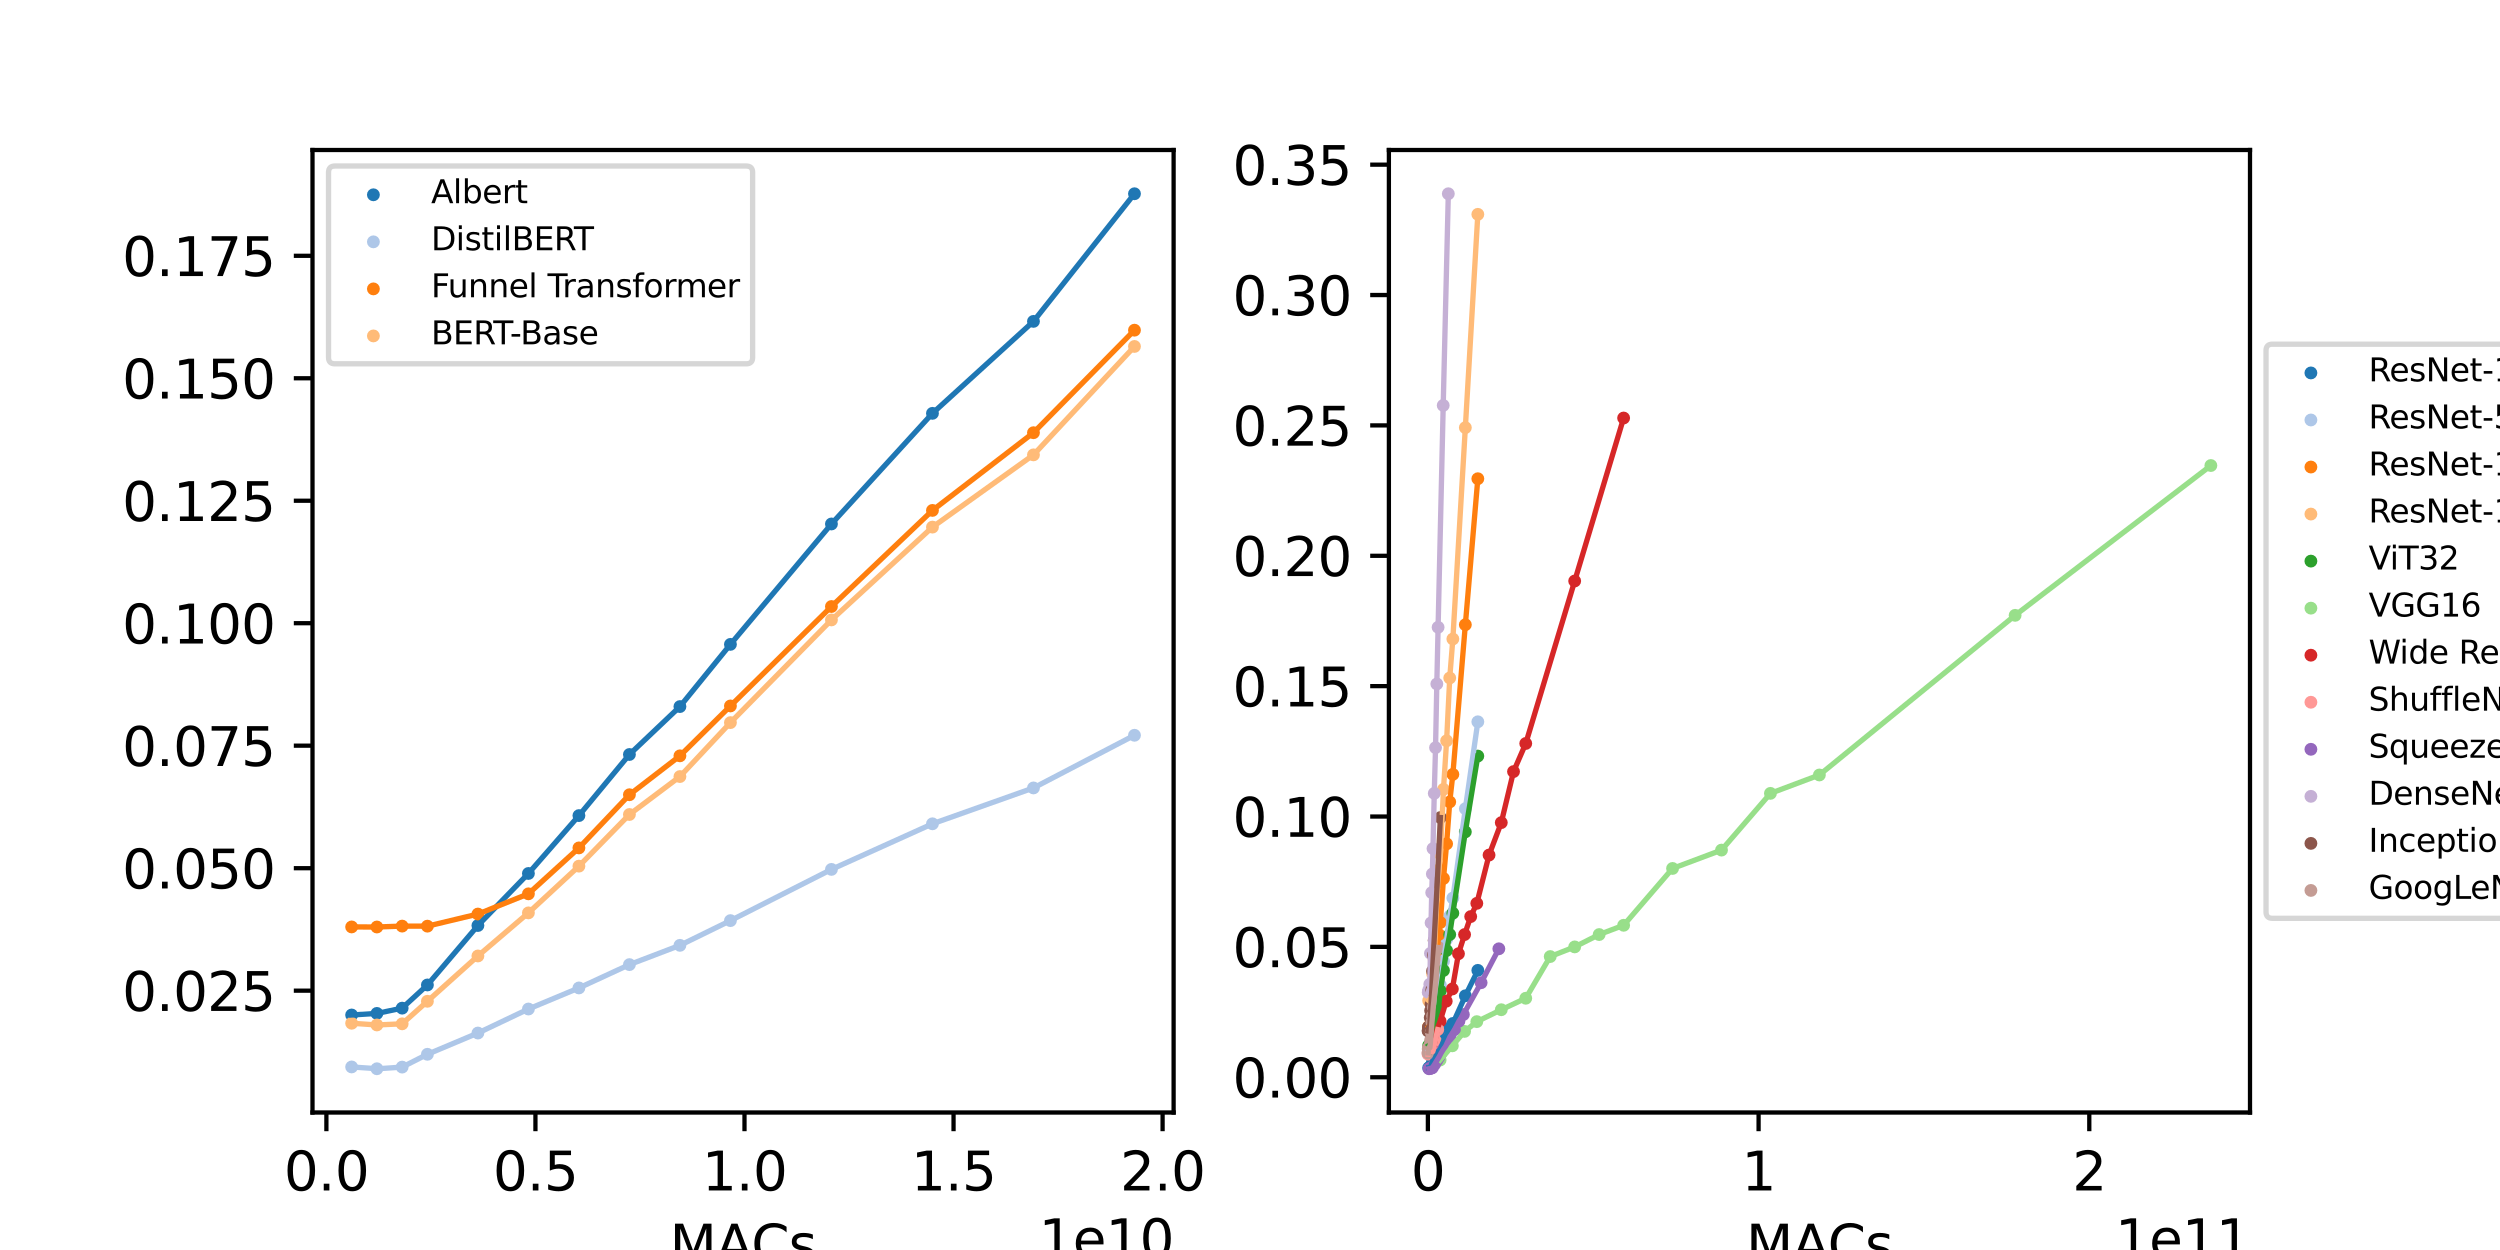 <?xml version="1.0" encoding="utf-8" standalone="no"?>
<!DOCTYPE svg PUBLIC "-//W3C//DTD SVG 1.1//EN"
  "http://www.w3.org/Graphics/SVG/1.1/DTD/svg11.dtd">
<svg height="234pt" version="1.1" viewBox="0 0 468 234" width="468pt" xmlns="http://www.w3.org/2000/svg" xmlns:xlink="http://www.w3.org/1999/xlink">
 <defs>
  <style type="text/css">*{stroke-linecap:butt;stroke-linejoin:round;}</style>
 </defs>
 <g id="figure_1">
  <g id="patch_1">
   <path d="M 0 234 
L 468 234 
L 468 0 
L 0 0 
z
" style="fill:#ffffff;"/>
  </g>
  <g id="axes_1">
   <g id="patch_2">
    <path d="M 58.5 208.26 
L 219.7 208.26 
L 219.7 28.08 
L 58.5 28.08 
z
" style="fill:#ffffff;"/>
   </g>
   <g id="PathCollection_1">
    <defs>
     <path d="M 0 0.707 
C 0.188 0.707 0.367 0.633 0.5 0.5 
C 0.633 0.367 0.707 0.188 0.707 0 
C 0.707 -0.188 0.633 -0.367 0.5 -0.5 
C 0.367 -0.633 0.188 -0.707 0 -0.707 
C -0.188 -0.707 -0.367 -0.633 -0.5 -0.5 
C -0.633 -0.367 -0.707 -0.188 -0.707 0 
C -0.707 0.188 -0.633 0.367 -0.5 0.5 
C -0.367 0.633 -0.188 0.707 0 0.707 
z
" id="m1001a613d0" style="stroke:#1f77b4;"/>
    </defs>
    <g clip-path="url(#pe231ae253c)">
     <use style="fill:#1f77b4;stroke:#1f77b4;" x="65.827" xlink:href="#m1001a613d0" y="190.006"/>
     <use style="fill:#1f77b4;stroke:#1f77b4;" x="70.555" xlink:href="#m1001a613d0" y="189.711"/>
     <use style="fill:#1f77b4;stroke:#1f77b4;" x="75.282" xlink:href="#m1001a613d0" y="188.725"/>
     <use style="fill:#1f77b4;stroke:#1f77b4;" x="80.009" xlink:href="#m1001a613d0" y="184.385"/>
     <use style="fill:#1f77b4;stroke:#1f77b4;" x="89.464" xlink:href="#m1001a613d0" y="173.257"/>
     <use style="fill:#1f77b4;stroke:#1f77b4;" x="98.918" xlink:href="#m1001a613d0" y="163.514"/>
     <use style="fill:#1f77b4;stroke:#1f77b4;" x="108.373" xlink:href="#m1001a613d0" y="152.678"/>
     <use style="fill:#1f77b4;stroke:#1f77b4;" x="117.827" xlink:href="#m1001a613d0" y="141.24"/>
     <use style="fill:#1f77b4;stroke:#1f77b4;" x="127.282" xlink:href="#m1001a613d0" y="132.269"/>
     <use style="fill:#1f77b4;stroke:#1f77b4;" x="136.736" xlink:href="#m1001a613d0" y="120.626"/>
     <use style="fill:#1f77b4;stroke:#1f77b4;" x="155.645" xlink:href="#m1001a613d0" y="98.087"/>
     <use style="fill:#1f77b4;stroke:#1f77b4;" x="174.555" xlink:href="#m1001a613d0" y="77.378"/>
     <use style="fill:#1f77b4;stroke:#1f77b4;" x="193.464" xlink:href="#m1001a613d0" y="60.162"/>
     <use style="fill:#1f77b4;stroke:#1f77b4;" x="212.373" xlink:href="#m1001a613d0" y="36.27"/>
    </g>
   </g>
   <g id="PathCollection_2">
    <defs>
     <path d="M 0 0.707 
C 0.188 0.707 0.367 0.633 0.5 0.5 
C 0.633 0.367 0.707 0.188 0.707 0 
C 0.707 -0.188 0.633 -0.367 0.5 -0.5 
C 0.367 -0.633 0.188 -0.707 0 -0.707 
C -0.188 -0.707 -0.367 -0.633 -0.5 -0.5 
C -0.633 -0.367 -0.707 -0.188 -0.707 0 
C -0.707 0.188 -0.633 0.367 -0.5 0.5 
C -0.367 0.633 -0.188 0.707 0 0.707 
z
" id="mc00d7e932c" style="stroke:#aec7e8;"/>
    </defs>
    <g clip-path="url(#pe231ae253c)">
     <use style="fill:#aec7e8;stroke:#aec7e8;" x="65.827" xlink:href="#mc00d7e932c" y="199.731"/>
     <use style="fill:#aec7e8;stroke:#aec7e8;" x="70.555" xlink:href="#mc00d7e932c" y="200.07"/>
     <use style="fill:#aec7e8;stroke:#aec7e8;" x="75.282" xlink:href="#mc00d7e932c" y="199.761"/>
     <use style="fill:#aec7e8;stroke:#aec7e8;" x="80.009" xlink:href="#mc00d7e932c" y="197.362"/>
     <use style="fill:#aec7e8;stroke:#aec7e8;" x="89.464" xlink:href="#mc00d7e932c" y="193.385"/>
     <use style="fill:#aec7e8;stroke:#aec7e8;" x="98.918" xlink:href="#mc00d7e932c" y="188.887"/>
     <use style="fill:#aec7e8;stroke:#aec7e8;" x="108.373" xlink:href="#mc00d7e932c" y="184.942"/>
     <use style="fill:#aec7e8;stroke:#aec7e8;" x="117.827" xlink:href="#mc00d7e932c" y="180.574"/>
     <use style="fill:#aec7e8;stroke:#aec7e8;" x="127.282" xlink:href="#mc00d7e932c" y="176.967"/>
     <use style="fill:#aec7e8;stroke:#aec7e8;" x="136.736" xlink:href="#mc00d7e932c" y="172.339"/>
     <use style="fill:#aec7e8;stroke:#aec7e8;" x="155.645" xlink:href="#mc00d7e932c" y="162.751"/>
     <use style="fill:#aec7e8;stroke:#aec7e8;" x="174.555" xlink:href="#mc00d7e932c" y="154.215"/>
     <use style="fill:#aec7e8;stroke:#aec7e8;" x="193.464" xlink:href="#mc00d7e932c" y="147.501"/>
     <use style="fill:#aec7e8;stroke:#aec7e8;" x="212.373" xlink:href="#mc00d7e932c" y="137.643"/>
    </g>
   </g>
   <g id="PathCollection_3">
    <defs>
     <path d="M 0 0.707 
C 0.188 0.707 0.367 0.633 0.5 0.5 
C 0.633 0.367 0.707 0.188 0.707 0 
C 0.707 -0.188 0.633 -0.367 0.5 -0.5 
C 0.367 -0.633 0.188 -0.707 0 -0.707 
C -0.188 -0.707 -0.367 -0.633 -0.5 -0.5 
C -0.633 -0.367 -0.707 -0.188 -0.707 0 
C -0.707 0.188 -0.633 0.367 -0.5 0.5 
C -0.367 0.633 -0.188 0.707 0 0.707 
z
" id="ma0775ec78a" style="stroke:#ff7f0e;"/>
    </defs>
    <g clip-path="url(#pe231ae253c)">
     <use style="fill:#ff7f0e;stroke:#ff7f0e;" x="65.827" xlink:href="#ma0775ec78a" y="173.522"/>
     <use style="fill:#ff7f0e;stroke:#ff7f0e;" x="70.555" xlink:href="#ma0775ec78a" y="173.534"/>
     <use style="fill:#ff7f0e;stroke:#ff7f0e;" x="75.282" xlink:href="#ma0775ec78a" y="173.366"/>
     <use style="fill:#ff7f0e;stroke:#ff7f0e;" x="80.009" xlink:href="#ma0775ec78a" y="173.376"/>
     <use style="fill:#ff7f0e;stroke:#ff7f0e;" x="89.464" xlink:href="#ma0775ec78a" y="171.111"/>
     <use style="fill:#ff7f0e;stroke:#ff7f0e;" x="98.918" xlink:href="#ma0775ec78a" y="167.324"/>
     <use style="fill:#ff7f0e;stroke:#ff7f0e;" x="108.373" xlink:href="#ma0775ec78a" y="158.729"/>
     <use style="fill:#ff7f0e;stroke:#ff7f0e;" x="117.827" xlink:href="#ma0775ec78a" y="148.774"/>
     <use style="fill:#ff7f0e;stroke:#ff7f0e;" x="127.282" xlink:href="#ma0775ec78a" y="141.491"/>
     <use style="fill:#ff7f0e;stroke:#ff7f0e;" x="136.736" xlink:href="#ma0775ec78a" y="132.154"/>
     <use style="fill:#ff7f0e;stroke:#ff7f0e;" x="155.645" xlink:href="#ma0775ec78a" y="113.54"/>
     <use style="fill:#ff7f0e;stroke:#ff7f0e;" x="174.555" xlink:href="#ma0775ec78a" y="95.549"/>
     <use style="fill:#ff7f0e;stroke:#ff7f0e;" x="193.464" xlink:href="#ma0775ec78a" y="81.003"/>
     <use style="fill:#ff7f0e;stroke:#ff7f0e;" x="212.373" xlink:href="#ma0775ec78a" y="61.81"/>
    </g>
   </g>
   <g id="PathCollection_4">
    <defs>
     <path d="M 0 0.707 
C 0.188 0.707 0.367 0.633 0.5 0.5 
C 0.633 0.367 0.707 0.188 0.707 0 
C 0.707 -0.188 0.633 -0.367 0.5 -0.5 
C 0.367 -0.633 0.188 -0.707 0 -0.707 
C -0.188 -0.707 -0.367 -0.633 -0.5 -0.5 
C -0.633 -0.367 -0.707 -0.188 -0.707 0 
C -0.707 0.188 -0.633 0.367 -0.5 0.5 
C -0.367 0.633 -0.188 0.707 0 0.707 
z
" id="m7bcac59e66" style="stroke:#ffbb78;"/>
    </defs>
    <g clip-path="url(#pe231ae253c)">
     <use style="fill:#ffbb78;stroke:#ffbb78;" x="65.827" xlink:href="#m7bcac59e66" y="191.552"/>
     <use style="fill:#ffbb78;stroke:#ffbb78;" x="70.555" xlink:href="#m7bcac59e66" y="191.872"/>
     <use style="fill:#ffbb78;stroke:#ffbb78;" x="75.282" xlink:href="#m7bcac59e66" y="191.66"/>
     <use style="fill:#ffbb78;stroke:#ffbb78;" x="80.009" xlink:href="#m7bcac59e66" y="187.44"/>
     <use style="fill:#ffbb78;stroke:#ffbb78;" x="89.464" xlink:href="#m7bcac59e66" y="178.957"/>
     <use style="fill:#ffbb78;stroke:#ffbb78;" x="98.918" xlink:href="#m7bcac59e66" y="170.889"/>
     <use style="fill:#ffbb78;stroke:#ffbb78;" x="108.373" xlink:href="#m7bcac59e66" y="162.141"/>
     <use style="fill:#ffbb78;stroke:#ffbb78;" x="117.827" xlink:href="#m7bcac59e66" y="152.473"/>
     <use style="fill:#ffbb78;stroke:#ffbb78;" x="127.282" xlink:href="#m7bcac59e66" y="145.37"/>
     <use style="fill:#ffbb78;stroke:#ffbb78;" x="136.736" xlink:href="#m7bcac59e66" y="135.271"/>
     <use style="fill:#ffbb78;stroke:#ffbb78;" x="155.645" xlink:href="#m7bcac59e66" y="116.05"/>
     <use style="fill:#ffbb78;stroke:#ffbb78;" x="174.555" xlink:href="#m7bcac59e66" y="98.674"/>
     <use style="fill:#ffbb78;stroke:#ffbb78;" x="193.464" xlink:href="#m7bcac59e66" y="85.15"/>
     <use style="fill:#ffbb78;stroke:#ffbb78;" x="212.373" xlink:href="#m7bcac59e66" y="64.855"/>
    </g>
   </g>
   <g id="matplotlib.axis_1">
    <g id="xtick_1">
     <g id="line2d_1">
      <defs>
       <path d="M 0 0 
L 0 3.5 
" id="me7d21d4faf" style="stroke:#000000;stroke-width:0.8;"/>
      </defs>
      <g>
       <use style="stroke:#000000;stroke-width:0.8;" x="61.1" xlink:href="#me7d21d4faf" y="208.26"/>
      </g>
     </g>
     <g id="text_1">
      <!-- 0.0 -->
      <g transform="translate(53.148 222.858)scale(0.1 -0.1)">
       <defs>
        <path d="M 2034 4250 
Q 1547 4250 1301 3770 
Q 1056 3291 1056 2328 
Q 1056 1369 1301 889 
Q 1547 409 2034 409 
Q 2525 409 2770 889 
Q 3016 1369 3016 2328 
Q 3016 3291 2770 3770 
Q 2525 4250 2034 4250 
z
M 2034 4750 
Q 2819 4750 3233 4129 
Q 3647 3509 3647 2328 
Q 3647 1150 3233 529 
Q 2819 -91 2034 -91 
Q 1250 -91 836 529 
Q 422 1150 422 2328 
Q 422 3509 836 4129 
Q 1250 4750 2034 4750 
z
" id="DejaVuSans-30" transform="scale(0.016)"/>
        <path d="M 684 794 
L 1344 794 
L 1344 0 
L 684 0 
L 684 794 
z
" id="DejaVuSans-2e" transform="scale(0.016)"/>
       </defs>
       <use xlink:href="#DejaVuSans-30"/>
       <use x="63.623" xlink:href="#DejaVuSans-2e"/>
       <use x="95.41" xlink:href="#DejaVuSans-30"/>
      </g>
     </g>
    </g>
    <g id="xtick_2">
     <g id="line2d_2">
      <g>
       <use style="stroke:#000000;stroke-width:0.8;" x="100.234" xlink:href="#me7d21d4faf" y="208.26"/>
      </g>
     </g>
     <g id="text_2">
      <!-- 0.5 -->
      <g transform="translate(92.283 222.858)scale(0.1 -0.1)">
       <defs>
        <path d="M 691 4666 
L 3169 4666 
L 3169 4134 
L 1269 4134 
L 1269 2991 
Q 1406 3038 1543 3061 
Q 1681 3084 1819 3084 
Q 2600 3084 3056 2656 
Q 3513 2228 3513 1497 
Q 3513 744 3044 326 
Q 2575 -91 1722 -91 
Q 1428 -91 1123 -41 
Q 819 9 494 109 
L 494 744 
Q 775 591 1075 516 
Q 1375 441 1709 441 
Q 2250 441 2565 725 
Q 2881 1009 2881 1497 
Q 2881 1984 2565 2268 
Q 2250 2553 1709 2553 
Q 1456 2553 1204 2497 
Q 953 2441 691 2322 
L 691 4666 
z
" id="DejaVuSans-35" transform="scale(0.016)"/>
       </defs>
       <use xlink:href="#DejaVuSans-30"/>
       <use x="63.623" xlink:href="#DejaVuSans-2e"/>
       <use x="95.41" xlink:href="#DejaVuSans-35"/>
      </g>
     </g>
    </g>
    <g id="xtick_3">
     <g id="line2d_3">
      <g>
       <use style="stroke:#000000;stroke-width:0.8;" x="139.369" xlink:href="#me7d21d4faf" y="208.26"/>
      </g>
     </g>
     <g id="text_3">
      <!-- 1.0 -->
      <g transform="translate(131.417 222.858)scale(0.1 -0.1)">
       <defs>
        <path d="M 794 531 
L 1825 531 
L 1825 4091 
L 703 3866 
L 703 4441 
L 1819 4666 
L 2450 4666 
L 2450 531 
L 3481 531 
L 3481 0 
L 794 0 
L 794 531 
z
" id="DejaVuSans-31" transform="scale(0.016)"/>
       </defs>
       <use xlink:href="#DejaVuSans-31"/>
       <use x="63.623" xlink:href="#DejaVuSans-2e"/>
       <use x="95.41" xlink:href="#DejaVuSans-30"/>
      </g>
     </g>
    </g>
    <g id="xtick_4">
     <g id="line2d_4">
      <g>
       <use style="stroke:#000000;stroke-width:0.8;" x="178.503" xlink:href="#me7d21d4faf" y="208.26"/>
      </g>
     </g>
     <g id="text_4">
      <!-- 1.5 -->
      <g transform="translate(170.552 222.858)scale(0.1 -0.1)">
       <use xlink:href="#DejaVuSans-31"/>
       <use x="63.623" xlink:href="#DejaVuSans-2e"/>
       <use x="95.41" xlink:href="#DejaVuSans-35"/>
      </g>
     </g>
    </g>
    <g id="xtick_5">
     <g id="line2d_5">
      <g>
       <use style="stroke:#000000;stroke-width:0.8;" x="217.637" xlink:href="#me7d21d4faf" y="208.26"/>
      </g>
     </g>
     <g id="text_5">
      <!-- 2.0 -->
      <g transform="translate(209.686 222.858)scale(0.1 -0.1)">
       <defs>
        <path d="M 1228 531 
L 3431 531 
L 3431 0 
L 469 0 
L 469 531 
Q 828 903 1448 1529 
Q 2069 2156 2228 2338 
Q 2531 2678 2651 2914 
Q 2772 3150 2772 3378 
Q 2772 3750 2511 3984 
Q 2250 4219 1831 4219 
Q 1534 4219 1204 4116 
Q 875 4013 500 3803 
L 500 4441 
Q 881 4594 1212 4672 
Q 1544 4750 1819 4750 
Q 2544 4750 2975 4387 
Q 3406 4025 3406 3419 
Q 3406 3131 3298 2873 
Q 3191 2616 2906 2266 
Q 2828 2175 2409 1742 
Q 1991 1309 1228 531 
z
" id="DejaVuSans-32" transform="scale(0.016)"/>
       </defs>
       <use xlink:href="#DejaVuSans-32"/>
       <use x="63.623" xlink:href="#DejaVuSans-2e"/>
       <use x="95.41" xlink:href="#DejaVuSans-30"/>
      </g>
     </g>
    </g>
    <g id="text_6">
     <!-- MACs -->
     <g transform="translate(125.357 236.537)scale(0.1 -0.1)">
      <defs>
       <path d="M 628 4666 
L 1569 4666 
L 2759 1491 
L 3956 4666 
L 4897 4666 
L 4897 0 
L 4281 0 
L 4281 4097 
L 3078 897 
L 2444 897 
L 1241 4097 
L 1241 0 
L 628 0 
L 628 4666 
z
" id="DejaVuSans-4d" transform="scale(0.016)"/>
       <path d="M 2188 4044 
L 1331 1722 
L 3047 1722 
L 2188 4044 
z
M 1831 4666 
L 2547 4666 
L 4325 0 
L 3669 0 
L 3244 1197 
L 1141 1197 
L 716 0 
L 50 0 
L 1831 4666 
z
" id="DejaVuSans-41" transform="scale(0.016)"/>
       <path d="M 4122 4306 
L 4122 3641 
Q 3803 3938 3442 4084 
Q 3081 4231 2675 4231 
Q 1875 4231 1450 3742 
Q 1025 3253 1025 2328 
Q 1025 1406 1450 917 
Q 1875 428 2675 428 
Q 3081 428 3442 575 
Q 3803 722 4122 1019 
L 4122 359 
Q 3791 134 3420 21 
Q 3050 -91 2638 -91 
Q 1578 -91 968 557 
Q 359 1206 359 2328 
Q 359 3453 968 4101 
Q 1578 4750 2638 4750 
Q 3056 4750 3426 4639 
Q 3797 4528 4122 4306 
z
" id="DejaVuSans-43" transform="scale(0.016)"/>
       <path d="M 2834 3397 
L 2834 2853 
Q 2591 2978 2328 3040 
Q 2066 3103 1784 3103 
Q 1356 3103 1142 2972 
Q 928 2841 928 2578 
Q 928 2378 1081 2264 
Q 1234 2150 1697 2047 
L 1894 2003 
Q 2506 1872 2764 1633 
Q 3022 1394 3022 966 
Q 3022 478 2636 193 
Q 2250 -91 1575 -91 
Q 1294 -91 989 -36 
Q 684 19 347 128 
L 347 722 
Q 666 556 975 473 
Q 1284 391 1588 391 
Q 1994 391 2212 530 
Q 2431 669 2431 922 
Q 2431 1156 2273 1281 
Q 2116 1406 1581 1522 
L 1381 1569 
Q 847 1681 609 1914 
Q 372 2147 372 2553 
Q 372 3047 722 3315 
Q 1072 3584 1716 3584 
Q 2034 3584 2315 3537 
Q 2597 3491 2834 3397 
z
" id="DejaVuSans-73" transform="scale(0.016)"/>
      </defs>
      <use xlink:href="#DejaVuSans-4d"/>
      <use x="86.279" xlink:href="#DejaVuSans-41"/>
      <use x="152.938" xlink:href="#DejaVuSans-43"/>
      <use x="222.762" xlink:href="#DejaVuSans-73"/>
     </g>
    </g>
    <g id="text_7">
     <!-- 1e10 -->
     <g transform="translate(194.459 235.537)scale(0.1 -0.1)">
      <defs>
       <path d="M 3597 1894 
L 3597 1613 
L 953 1613 
Q 991 1019 1311 708 
Q 1631 397 2203 397 
Q 2534 397 2845 478 
Q 3156 559 3463 722 
L 3463 178 
Q 3153 47 2828 -22 
Q 2503 -91 2169 -91 
Q 1331 -91 842 396 
Q 353 884 353 1716 
Q 353 2575 817 3079 
Q 1281 3584 2069 3584 
Q 2775 3584 3186 3129 
Q 3597 2675 3597 1894 
z
M 3022 2063 
Q 3016 2534 2758 2815 
Q 2500 3097 2075 3097 
Q 1594 3097 1305 2825 
Q 1016 2553 972 2059 
L 3022 2063 
z
" id="DejaVuSans-65" transform="scale(0.016)"/>
      </defs>
      <use xlink:href="#DejaVuSans-31"/>
      <use x="63.623" xlink:href="#DejaVuSans-65"/>
      <use x="125.146" xlink:href="#DejaVuSans-31"/>
      <use x="188.77" xlink:href="#DejaVuSans-30"/>
     </g>
    </g>
   </g>
   <g id="matplotlib.axis_2">
    <g id="ytick_1">
     <g id="line2d_6">
      <defs>
       <path d="M 0 0 
L -3.5 0 
" id="m48d29ce82b" style="stroke:#000000;stroke-width:0.8;"/>
      </defs>
      <g>
       <use style="stroke:#000000;stroke-width:0.8;" x="58.5" xlink:href="#m48d29ce82b" y="185.45"/>
      </g>
     </g>
     <g id="text_8">
      <!-- 0.025 -->
      <g transform="translate(22.872 189.249)scale(0.1 -0.1)">
       <use xlink:href="#DejaVuSans-30"/>
       <use x="63.623" xlink:href="#DejaVuSans-2e"/>
       <use x="95.41" xlink:href="#DejaVuSans-30"/>
       <use x="159.033" xlink:href="#DejaVuSans-32"/>
       <use x="222.656" xlink:href="#DejaVuSans-35"/>
      </g>
     </g>
    </g>
    <g id="ytick_2">
     <g id="line2d_7">
      <g>
       <use style="stroke:#000000;stroke-width:0.8;" x="58.5" xlink:href="#m48d29ce82b" y="162.522"/>
      </g>
     </g>
     <g id="text_9">
      <!-- 0.050 -->
      <g transform="translate(22.872 166.321)scale(0.1 -0.1)">
       <use xlink:href="#DejaVuSans-30"/>
       <use x="63.623" xlink:href="#DejaVuSans-2e"/>
       <use x="95.41" xlink:href="#DejaVuSans-30"/>
       <use x="159.033" xlink:href="#DejaVuSans-35"/>
       <use x="222.656" xlink:href="#DejaVuSans-30"/>
      </g>
     </g>
    </g>
    <g id="ytick_3">
     <g id="line2d_8">
      <g>
       <use style="stroke:#000000;stroke-width:0.8;" x="58.5" xlink:href="#m48d29ce82b" y="139.594"/>
      </g>
     </g>
     <g id="text_10">
      <!-- 0.075 -->
      <g transform="translate(22.872 143.393)scale(0.1 -0.1)">
       <defs>
        <path d="M 525 4666 
L 3525 4666 
L 3525 4397 
L 1831 0 
L 1172 0 
L 2766 4134 
L 525 4134 
L 525 4666 
z
" id="DejaVuSans-37" transform="scale(0.016)"/>
       </defs>
       <use xlink:href="#DejaVuSans-30"/>
       <use x="63.623" xlink:href="#DejaVuSans-2e"/>
       <use x="95.41" xlink:href="#DejaVuSans-30"/>
       <use x="159.033" xlink:href="#DejaVuSans-37"/>
       <use x="222.656" xlink:href="#DejaVuSans-35"/>
      </g>
     </g>
    </g>
    <g id="ytick_4">
     <g id="line2d_9">
      <g>
       <use style="stroke:#000000;stroke-width:0.8;" x="58.5" xlink:href="#m48d29ce82b" y="116.666"/>
      </g>
     </g>
     <g id="text_11">
      <!-- 0.100 -->
      <g transform="translate(22.872 120.465)scale(0.1 -0.1)">
       <use xlink:href="#DejaVuSans-30"/>
       <use x="63.623" xlink:href="#DejaVuSans-2e"/>
       <use x="95.41" xlink:href="#DejaVuSans-31"/>
       <use x="159.033" xlink:href="#DejaVuSans-30"/>
       <use x="222.656" xlink:href="#DejaVuSans-30"/>
      </g>
     </g>
    </g>
    <g id="ytick_5">
     <g id="line2d_10">
      <g>
       <use style="stroke:#000000;stroke-width:0.8;" x="58.5" xlink:href="#m48d29ce82b" y="93.738"/>
      </g>
     </g>
     <g id="text_12">
      <!-- 0.125 -->
      <g transform="translate(22.872 97.537)scale(0.1 -0.1)">
       <use xlink:href="#DejaVuSans-30"/>
       <use x="63.623" xlink:href="#DejaVuSans-2e"/>
       <use x="95.41" xlink:href="#DejaVuSans-31"/>
       <use x="159.033" xlink:href="#DejaVuSans-32"/>
       <use x="222.656" xlink:href="#DejaVuSans-35"/>
      </g>
     </g>
    </g>
    <g id="ytick_6">
     <g id="line2d_11">
      <g>
       <use style="stroke:#000000;stroke-width:0.8;" x="58.5" xlink:href="#m48d29ce82b" y="70.81"/>
      </g>
     </g>
     <g id="text_13">
      <!-- 0.150 -->
      <g transform="translate(22.872 74.609)scale(0.1 -0.1)">
       <use xlink:href="#DejaVuSans-30"/>
       <use x="63.623" xlink:href="#DejaVuSans-2e"/>
       <use x="95.41" xlink:href="#DejaVuSans-31"/>
       <use x="159.033" xlink:href="#DejaVuSans-35"/>
       <use x="222.656" xlink:href="#DejaVuSans-30"/>
      </g>
     </g>
    </g>
    <g id="ytick_7">
     <g id="line2d_12">
      <g>
       <use style="stroke:#000000;stroke-width:0.8;" x="58.5" xlink:href="#m48d29ce82b" y="47.882"/>
      </g>
     </g>
     <g id="text_14">
      <!-- 0.175 -->
      <g transform="translate(22.872 51.681)scale(0.1 -0.1)">
       <use xlink:href="#DejaVuSans-30"/>
       <use x="63.623" xlink:href="#DejaVuSans-2e"/>
       <use x="95.41" xlink:href="#DejaVuSans-31"/>
       <use x="159.033" xlink:href="#DejaVuSans-37"/>
       <use x="222.656" xlink:href="#DejaVuSans-35"/>
      </g>
     </g>
    </g>
   </g>
   <g id="line2d_13">
    <path clip-path="url(#pe231ae253c)" d="M 65.827 190.006 
L 70.555 189.711 
L 75.282 188.725 
L 80.009 184.385 
L 89.464 173.257 
L 98.918 163.514 
L 108.373 152.678 
L 117.827 141.24 
L 127.282 132.269 
L 136.736 120.626 
L 155.645 98.087 
L 174.555 77.378 
L 193.464 60.162 
L 212.373 36.27 
" style="fill:none;stroke:#1f77b4;stroke-linecap:square;"/>
   </g>
   <g id="line2d_14">
    <path clip-path="url(#pe231ae253c)" d="M 65.827 199.731 
L 70.555 200.07 
L 75.282 199.761 
L 80.009 197.362 
L 89.464 193.385 
L 98.918 188.887 
L 108.373 184.942 
L 117.827 180.574 
L 127.282 176.967 
L 136.736 172.339 
L 155.645 162.751 
L 174.555 154.215 
L 193.464 147.501 
L 212.373 137.643 
" style="fill:none;stroke:#aec7e8;stroke-linecap:square;"/>
   </g>
   <g id="line2d_15">
    <path clip-path="url(#pe231ae253c)" d="M 65.827 173.522 
L 70.555 173.534 
L 75.282 173.366 
L 80.009 173.376 
L 89.464 171.111 
L 98.918 167.324 
L 108.373 158.729 
L 117.827 148.774 
L 127.282 141.491 
L 136.736 132.154 
L 155.645 113.54 
L 174.555 95.549 
L 193.464 81.003 
L 212.373 61.81 
" style="fill:none;stroke:#ff7f0e;stroke-linecap:square;"/>
   </g>
   <g id="line2d_16">
    <path clip-path="url(#pe231ae253c)" d="M 65.827 191.552 
L 70.555 191.872 
L 75.282 191.66 
L 80.009 187.44 
L 89.464 178.957 
L 98.918 170.889 
L 108.373 162.141 
L 117.827 152.473 
L 127.282 145.37 
L 136.736 135.271 
L 155.645 116.05 
L 174.555 98.674 
L 193.464 85.15 
L 212.373 64.855 
" style="fill:none;stroke:#ffbb78;stroke-linecap:square;"/>
   </g>
   <g id="patch_3">
    <path d="M 58.5 208.26 
L 58.5 28.08 
" style="fill:none;stroke:#000000;stroke-linecap:square;stroke-linejoin:miter;stroke-width:0.8;"/>
   </g>
   <g id="patch_4">
    <path d="M 219.7 208.26 
L 219.7 28.08 
" style="fill:none;stroke:#000000;stroke-linecap:square;stroke-linejoin:miter;stroke-width:0.8;"/>
   </g>
   <g id="patch_5">
    <path d="M 58.5 208.26 
L 219.7 208.26 
" style="fill:none;stroke:#000000;stroke-linecap:square;stroke-linejoin:miter;stroke-width:0.8;"/>
   </g>
   <g id="patch_6">
    <path d="M 58.5 28.08 
L 219.7 28.08 
" style="fill:none;stroke:#000000;stroke-linecap:square;stroke-linejoin:miter;stroke-width:0.8;"/>
   </g>
   <g id="legend_1">
    <g id="patch_7">
     <path d="M 62.7 68.108 
L 139.693 68.108 
Q 140.893 68.108 140.893 66.907 
L 140.893 32.28 
Q 140.893 31.08 139.693 31.08 
L 62.7 31.08 
Q 61.5 31.08 61.5 32.28 
L 61.5 66.907 
Q 61.5 68.108 62.7 68.108 
z
" style="fill:#ffffff;opacity:0.8;stroke:#cccccc;stroke-linejoin:miter;"/>
    </g>
    <g id="PathCollection_5">
     <g>
      <use style="fill:#1f77b4;stroke:#1f77b4;" x="69.9" xlink:href="#m1001a613d0" y="36.464"/>
     </g>
    </g>
    <g id="text_15">
     <!-- Albert -->
     <g transform="translate(80.7 38.039)scale(0.06 -0.06)">
      <defs>
       <path d="M 603 4863 
L 1178 4863 
L 1178 0 
L 603 0 
L 603 4863 
z
" id="DejaVuSans-6c" transform="scale(0.016)"/>
       <path d="M 3116 1747 
Q 3116 2381 2855 2742 
Q 2594 3103 2138 3103 
Q 1681 3103 1420 2742 
Q 1159 2381 1159 1747 
Q 1159 1113 1420 752 
Q 1681 391 2138 391 
Q 2594 391 2855 752 
Q 3116 1113 3116 1747 
z
M 1159 2969 
Q 1341 3281 1617 3432 
Q 1894 3584 2278 3584 
Q 2916 3584 3314 3078 
Q 3713 2572 3713 1747 
Q 3713 922 3314 415 
Q 2916 -91 2278 -91 
Q 1894 -91 1617 61 
Q 1341 213 1159 525 
L 1159 0 
L 581 0 
L 581 4863 
L 1159 4863 
L 1159 2969 
z
" id="DejaVuSans-62" transform="scale(0.016)"/>
       <path d="M 2631 2963 
Q 2534 3019 2420 3045 
Q 2306 3072 2169 3072 
Q 1681 3072 1420 2755 
Q 1159 2438 1159 1844 
L 1159 0 
L 581 0 
L 581 3500 
L 1159 3500 
L 1159 2956 
Q 1341 3275 1631 3429 
Q 1922 3584 2338 3584 
Q 2397 3584 2469 3576 
Q 2541 3569 2628 3553 
L 2631 2963 
z
" id="DejaVuSans-72" transform="scale(0.016)"/>
       <path d="M 1172 4494 
L 1172 3500 
L 2356 3500 
L 2356 3053 
L 1172 3053 
L 1172 1153 
Q 1172 725 1289 603 
Q 1406 481 1766 481 
L 2356 481 
L 2356 0 
L 1766 0 
Q 1100 0 847 248 
Q 594 497 594 1153 
L 594 3053 
L 172 3053 
L 172 3500 
L 594 3500 
L 594 4494 
L 1172 4494 
z
" id="DejaVuSans-74" transform="scale(0.016)"/>
      </defs>
      <use xlink:href="#DejaVuSans-41"/>
      <use x="68.408" xlink:href="#DejaVuSans-6c"/>
      <use x="96.191" xlink:href="#DejaVuSans-62"/>
      <use x="159.668" xlink:href="#DejaVuSans-65"/>
      <use x="221.191" xlink:href="#DejaVuSans-72"/>
      <use x="262.305" xlink:href="#DejaVuSans-74"/>
     </g>
    </g>
    <g id="PathCollection_6">
     <g>
      <use style="fill:#aec7e8;stroke:#aec7e8;" x="69.9" xlink:href="#mc00d7e932c" y="45.271"/>
     </g>
    </g>
    <g id="text_16">
     <!-- DistilBERT -->
     <g transform="translate(80.7 46.846)scale(0.06 -0.06)">
      <defs>
       <path d="M 1259 4147 
L 1259 519 
L 2022 519 
Q 2988 519 3436 956 
Q 3884 1394 3884 2338 
Q 3884 3275 3436 3711 
Q 2988 4147 2022 4147 
L 1259 4147 
z
M 628 4666 
L 1925 4666 
Q 3281 4666 3915 4102 
Q 4550 3538 4550 2338 
Q 4550 1131 3912 565 
Q 3275 0 1925 0 
L 628 0 
L 628 4666 
z
" id="DejaVuSans-44" transform="scale(0.016)"/>
       <path d="M 603 3500 
L 1178 3500 
L 1178 0 
L 603 0 
L 603 3500 
z
M 603 4863 
L 1178 4863 
L 1178 4134 
L 603 4134 
L 603 4863 
z
" id="DejaVuSans-69" transform="scale(0.016)"/>
       <path d="M 1259 2228 
L 1259 519 
L 2272 519 
Q 2781 519 3026 730 
Q 3272 941 3272 1375 
Q 3272 1813 3026 2020 
Q 2781 2228 2272 2228 
L 1259 2228 
z
M 1259 4147 
L 1259 2741 
L 2194 2741 
Q 2656 2741 2882 2914 
Q 3109 3088 3109 3444 
Q 3109 3797 2882 3972 
Q 2656 4147 2194 4147 
L 1259 4147 
z
M 628 4666 
L 2241 4666 
Q 2963 4666 3353 4366 
Q 3744 4066 3744 3513 
Q 3744 3084 3544 2831 
Q 3344 2578 2956 2516 
Q 3422 2416 3680 2098 
Q 3938 1781 3938 1306 
Q 3938 681 3513 340 
Q 3088 0 2303 0 
L 628 0 
L 628 4666 
z
" id="DejaVuSans-42" transform="scale(0.016)"/>
       <path d="M 628 4666 
L 3578 4666 
L 3578 4134 
L 1259 4134 
L 1259 2753 
L 3481 2753 
L 3481 2222 
L 1259 2222 
L 1259 531 
L 3634 531 
L 3634 0 
L 628 0 
L 628 4666 
z
" id="DejaVuSans-45" transform="scale(0.016)"/>
       <path d="M 2841 2188 
Q 3044 2119 3236 1894 
Q 3428 1669 3622 1275 
L 4263 0 
L 3584 0 
L 2988 1197 
Q 2756 1666 2539 1819 
Q 2322 1972 1947 1972 
L 1259 1972 
L 1259 0 
L 628 0 
L 628 4666 
L 2053 4666 
Q 2853 4666 3247 4331 
Q 3641 3997 3641 3322 
Q 3641 2881 3436 2590 
Q 3231 2300 2841 2188 
z
M 1259 4147 
L 1259 2491 
L 2053 2491 
Q 2509 2491 2742 2702 
Q 2975 2913 2975 3322 
Q 2975 3731 2742 3939 
Q 2509 4147 2053 4147 
L 1259 4147 
z
" id="DejaVuSans-52" transform="scale(0.016)"/>
       <path d="M -19 4666 
L 3928 4666 
L 3928 4134 
L 2272 4134 
L 2272 0 
L 1638 0 
L 1638 4134 
L -19 4134 
L -19 4666 
z
" id="DejaVuSans-54" transform="scale(0.016)"/>
      </defs>
      <use xlink:href="#DejaVuSans-44"/>
      <use x="77.002" xlink:href="#DejaVuSans-69"/>
      <use x="104.785" xlink:href="#DejaVuSans-73"/>
      <use x="156.885" xlink:href="#DejaVuSans-74"/>
      <use x="196.094" xlink:href="#DejaVuSans-69"/>
      <use x="223.877" xlink:href="#DejaVuSans-6c"/>
      <use x="251.66" xlink:href="#DejaVuSans-42"/>
      <use x="320.264" xlink:href="#DejaVuSans-45"/>
      <use x="383.447" xlink:href="#DejaVuSans-52"/>
      <use x="445.68" xlink:href="#DejaVuSans-54"/>
     </g>
    </g>
    <g id="PathCollection_7">
     <g>
      <use style="fill:#ff7f0e;stroke:#ff7f0e;" x="69.9" xlink:href="#ma0775ec78a" y="54.078"/>
     </g>
    </g>
    <g id="text_17">
     <!-- Funnel Transformer -->
     <g transform="translate(80.7 55.653)scale(0.06 -0.06)">
      <defs>
       <path d="M 628 4666 
L 3309 4666 
L 3309 4134 
L 1259 4134 
L 1259 2759 
L 3109 2759 
L 3109 2228 
L 1259 2228 
L 1259 0 
L 628 0 
L 628 4666 
z
" id="DejaVuSans-46" transform="scale(0.016)"/>
       <path d="M 544 1381 
L 544 3500 
L 1119 3500 
L 1119 1403 
Q 1119 906 1312 657 
Q 1506 409 1894 409 
Q 2359 409 2629 706 
Q 2900 1003 2900 1516 
L 2900 3500 
L 3475 3500 
L 3475 0 
L 2900 0 
L 2900 538 
Q 2691 219 2414 64 
Q 2138 -91 1772 -91 
Q 1169 -91 856 284 
Q 544 659 544 1381 
z
M 1991 3584 
L 1991 3584 
z
" id="DejaVuSans-75" transform="scale(0.016)"/>
       <path d="M 3513 2113 
L 3513 0 
L 2938 0 
L 2938 2094 
Q 2938 2591 2744 2837 
Q 2550 3084 2163 3084 
Q 1697 3084 1428 2787 
Q 1159 2491 1159 1978 
L 1159 0 
L 581 0 
L 581 3500 
L 1159 3500 
L 1159 2956 
Q 1366 3272 1645 3428 
Q 1925 3584 2291 3584 
Q 2894 3584 3203 3211 
Q 3513 2838 3513 2113 
z
" id="DejaVuSans-6e" transform="scale(0.016)"/>
       <path id="DejaVuSans-20" transform="scale(0.016)"/>
       <path d="M 2194 1759 
Q 1497 1759 1228 1600 
Q 959 1441 959 1056 
Q 959 750 1161 570 
Q 1363 391 1709 391 
Q 2188 391 2477 730 
Q 2766 1069 2766 1631 
L 2766 1759 
L 2194 1759 
z
M 3341 1997 
L 3341 0 
L 2766 0 
L 2766 531 
Q 2569 213 2275 61 
Q 1981 -91 1556 -91 
Q 1019 -91 701 211 
Q 384 513 384 1019 
Q 384 1609 779 1909 
Q 1175 2209 1959 2209 
L 2766 2209 
L 2766 2266 
Q 2766 2663 2505 2880 
Q 2244 3097 1772 3097 
Q 1472 3097 1187 3025 
Q 903 2953 641 2809 
L 641 3341 
Q 956 3463 1253 3523 
Q 1550 3584 1831 3584 
Q 2591 3584 2966 3190 
Q 3341 2797 3341 1997 
z
" id="DejaVuSans-61" transform="scale(0.016)"/>
       <path d="M 2375 4863 
L 2375 4384 
L 1825 4384 
Q 1516 4384 1395 4259 
Q 1275 4134 1275 3809 
L 1275 3500 
L 2222 3500 
L 2222 3053 
L 1275 3053 
L 1275 0 
L 697 0 
L 697 3053 
L 147 3053 
L 147 3500 
L 697 3500 
L 697 3744 
Q 697 4328 969 4595 
Q 1241 4863 1831 4863 
L 2375 4863 
z
" id="DejaVuSans-66" transform="scale(0.016)"/>
       <path d="M 1959 3097 
Q 1497 3097 1228 2736 
Q 959 2375 959 1747 
Q 959 1119 1226 758 
Q 1494 397 1959 397 
Q 2419 397 2687 759 
Q 2956 1122 2956 1747 
Q 2956 2369 2687 2733 
Q 2419 3097 1959 3097 
z
M 1959 3584 
Q 2709 3584 3137 3096 
Q 3566 2609 3566 1747 
Q 3566 888 3137 398 
Q 2709 -91 1959 -91 
Q 1206 -91 779 398 
Q 353 888 353 1747 
Q 353 2609 779 3096 
Q 1206 3584 1959 3584 
z
" id="DejaVuSans-6f" transform="scale(0.016)"/>
       <path d="M 3328 2828 
Q 3544 3216 3844 3400 
Q 4144 3584 4550 3584 
Q 5097 3584 5394 3201 
Q 5691 2819 5691 2113 
L 5691 0 
L 5113 0 
L 5113 2094 
Q 5113 2597 4934 2840 
Q 4756 3084 4391 3084 
Q 3944 3084 3684 2787 
Q 3425 2491 3425 1978 
L 3425 0 
L 2847 0 
L 2847 2094 
Q 2847 2600 2669 2842 
Q 2491 3084 2119 3084 
Q 1678 3084 1418 2786 
Q 1159 2488 1159 1978 
L 1159 0 
L 581 0 
L 581 3500 
L 1159 3500 
L 1159 2956 
Q 1356 3278 1631 3431 
Q 1906 3584 2284 3584 
Q 2666 3584 2933 3390 
Q 3200 3197 3328 2828 
z
" id="DejaVuSans-6d" transform="scale(0.016)"/>
      </defs>
      <use xlink:href="#DejaVuSans-46"/>
      <use x="52.02" xlink:href="#DejaVuSans-75"/>
      <use x="115.398" xlink:href="#DejaVuSans-6e"/>
      <use x="178.777" xlink:href="#DejaVuSans-6e"/>
      <use x="242.156" xlink:href="#DejaVuSans-65"/>
      <use x="303.68" xlink:href="#DejaVuSans-6c"/>
      <use x="331.463" xlink:href="#DejaVuSans-20"/>
      <use x="363.25" xlink:href="#DejaVuSans-54"/>
      <use x="409.584" xlink:href="#DejaVuSans-72"/>
      <use x="450.697" xlink:href="#DejaVuSans-61"/>
      <use x="511.977" xlink:href="#DejaVuSans-6e"/>
      <use x="575.355" xlink:href="#DejaVuSans-73"/>
      <use x="627.455" xlink:href="#DejaVuSans-66"/>
      <use x="662.66" xlink:href="#DejaVuSans-6f"/>
      <use x="723.842" xlink:href="#DejaVuSans-72"/>
      <use x="763.205" xlink:href="#DejaVuSans-6d"/>
      <use x="860.617" xlink:href="#DejaVuSans-65"/>
      <use x="922.141" xlink:href="#DejaVuSans-72"/>
     </g>
    </g>
    <g id="PathCollection_8">
     <g>
      <use style="fill:#ffbb78;stroke:#ffbb78;" x="69.9" xlink:href="#m7bcac59e66" y="62.885"/>
     </g>
    </g>
    <g id="text_18">
     <!-- BERT-Base -->
     <g transform="translate(80.7 64.46)scale(0.06 -0.06)">
      <defs>
       <path d="M 313 2009 
L 1997 2009 
L 1997 1497 
L 313 1497 
L 313 2009 
z
" id="DejaVuSans-2d" transform="scale(0.016)"/>
      </defs>
      <use xlink:href="#DejaVuSans-42"/>
      <use x="68.604" xlink:href="#DejaVuSans-45"/>
      <use x="131.787" xlink:href="#DejaVuSans-52"/>
      <use x="194.02" xlink:href="#DejaVuSans-54"/>
      <use x="245.979" xlink:href="#DejaVuSans-2d"/>
      <use x="278.438" xlink:href="#DejaVuSans-42"/>
      <use x="347.041" xlink:href="#DejaVuSans-61"/>
      <use x="408.32" xlink:href="#DejaVuSans-73"/>
      <use x="460.42" xlink:href="#DejaVuSans-65"/>
     </g>
    </g>
   </g>
  </g>
  <g id="axes_2">
   <g id="patch_8">
    <path d="M 260 208.26 
L 421.2 208.26 
L 421.2 28.08 
L 260 28.08 
z
" style="fill:#ffffff;"/>
   </g>
   <g id="PathCollection_9">
    <g>
     <use style="fill:#1f77b4;stroke:#1f77b4;" x="267.445" xlink:href="#m1001a613d0" y="199.909"/>
     <use style="fill:#1f77b4;stroke:#1f77b4;" x="267.591" xlink:href="#m1001a613d0" y="199.918"/>
     <use style="fill:#1f77b4;stroke:#1f77b4;" x="267.737" xlink:href="#m1001a613d0" y="199.76"/>
     <use style="fill:#1f77b4;stroke:#1f77b4;" x="267.883" xlink:href="#m1001a613d0" y="199.53"/>
     <use style="fill:#1f77b4;stroke:#1f77b4;" x="268.175" xlink:href="#m1001a613d0" y="198.666"/>
     <use style="fill:#1f77b4;stroke:#1f77b4;" x="268.467" xlink:href="#m1001a613d0" y="198.482"/>
     <use style="fill:#1f77b4;stroke:#1f77b4;" x="268.76" xlink:href="#m1001a613d0" y="197.84"/>
     <use style="fill:#1f77b4;stroke:#1f77b4;" x="269.052" xlink:href="#m1001a613d0" y="197.157"/>
     <use style="fill:#1f77b4;stroke:#1f77b4;" x="269.344" xlink:href="#m1001a613d0" y="196.706"/>
     <use style="fill:#1f77b4;stroke:#1f77b4;" x="269.636" xlink:href="#m1001a613d0" y="196.421"/>
     <use style="fill:#1f77b4;stroke:#1f77b4;" x="270.221" xlink:href="#m1001a613d0" y="194.9"/>
     <use style="fill:#1f77b4;stroke:#1f77b4;" x="270.805" xlink:href="#m1001a613d0" y="193.834"/>
     <use style="fill:#1f77b4;stroke:#1f77b4;" x="271.39" xlink:href="#m1001a613d0" y="192.406"/>
     <use style="fill:#1f77b4;stroke:#1f77b4;" x="271.974" xlink:href="#m1001a613d0" y="191.594"/>
     <use style="fill:#1f77b4;stroke:#1f77b4;" x="274.312" xlink:href="#m1001a613d0" y="186.409"/>
     <use style="fill:#1f77b4;stroke:#1f77b4;" x="276.65" xlink:href="#m1001a613d0" y="181.652"/>
    </g>
   </g>
   <g id="PathCollection_10">
    <g>
     <use style="fill:#aec7e8;stroke:#aec7e8;" x="267.445" xlink:href="#mc00d7e932c" y="196.567"/>
     <use style="fill:#aec7e8;stroke:#aec7e8;" x="267.591" xlink:href="#mc00d7e932c" y="196.674"/>
     <use style="fill:#aec7e8;stroke:#aec7e8;" x="267.737" xlink:href="#mc00d7e932c" y="196.646"/>
     <use style="fill:#aec7e8;stroke:#aec7e8;" x="267.883" xlink:href="#mc00d7e932c" y="196.472"/>
     <use style="fill:#aec7e8;stroke:#aec7e8;" x="268.175" xlink:href="#mc00d7e932c" y="193.951"/>
     <use style="fill:#aec7e8;stroke:#aec7e8;" x="268.467" xlink:href="#mc00d7e932c" y="192.565"/>
     <use style="fill:#aec7e8;stroke:#aec7e8;" x="268.76" xlink:href="#mc00d7e932c" y="190.19"/>
     <use style="fill:#aec7e8;stroke:#aec7e8;" x="269.052" xlink:href="#mc00d7e932c" y="187.742"/>
     <use style="fill:#aec7e8;stroke:#aec7e8;" x="269.344" xlink:href="#mc00d7e932c" y="185.819"/>
     <use style="fill:#aec7e8;stroke:#aec7e8;" x="269.636" xlink:href="#mc00d7e932c" y="184.418"/>
     <use style="fill:#aec7e8;stroke:#aec7e8;" x="270.221" xlink:href="#mc00d7e932c" y="179.964"/>
     <use style="fill:#aec7e8;stroke:#aec7e8;" x="270.805" xlink:href="#mc00d7e932c" y="175.85"/>
     <use style="fill:#aec7e8;stroke:#aec7e8;" x="271.39" xlink:href="#mc00d7e932c" y="171.507"/>
     <use style="fill:#aec7e8;stroke:#aec7e8;" x="271.974" xlink:href="#mc00d7e932c" y="168.119"/>
     <use style="fill:#aec7e8;stroke:#aec7e8;" x="274.312" xlink:href="#mc00d7e932c" y="151.389"/>
     <use style="fill:#aec7e8;stroke:#aec7e8;" x="276.65" xlink:href="#mc00d7e932c" y="135.12"/>
    </g>
   </g>
   <g id="PathCollection_11">
    <g>
     <use style="fill:#ff7f0e;stroke:#ff7f0e;" x="267.445" xlink:href="#ma0775ec78a" y="192.175"/>
     <use style="fill:#ff7f0e;stroke:#ff7f0e;" x="267.591" xlink:href="#ma0775ec78a" y="192.305"/>
     <use style="fill:#ff7f0e;stroke:#ff7f0e;" x="267.737" xlink:href="#ma0775ec78a" y="192.152"/>
     <use style="fill:#ff7f0e;stroke:#ff7f0e;" x="267.883" xlink:href="#ma0775ec78a" y="192.238"/>
     <use style="fill:#ff7f0e;stroke:#ff7f0e;" x="268.175" xlink:href="#ma0775ec78a" y="188.302"/>
     <use style="fill:#ff7f0e;stroke:#ff7f0e;" x="268.467" xlink:href="#ma0775ec78a" y="186.309"/>
     <use style="fill:#ff7f0e;stroke:#ff7f0e;" x="268.76" xlink:href="#ma0775ec78a" y="181.879"/>
     <use style="fill:#ff7f0e;stroke:#ff7f0e;" x="269.052" xlink:href="#ma0775ec78a" y="177.884"/>
     <use style="fill:#ff7f0e;stroke:#ff7f0e;" x="269.344" xlink:href="#ma0775ec78a" y="174.929"/>
     <use style="fill:#ff7f0e;stroke:#ff7f0e;" x="269.636" xlink:href="#ma0775ec78a" y="172.706"/>
     <use style="fill:#ff7f0e;stroke:#ff7f0e;" x="270.221" xlink:href="#ma0775ec78a" y="164.444"/>
     <use style="fill:#ff7f0e;stroke:#ff7f0e;" x="270.805" xlink:href="#ma0775ec78a" y="157.964"/>
     <use style="fill:#ff7f0e;stroke:#ff7f0e;" x="271.39" xlink:href="#ma0775ec78a" y="150.118"/>
     <use style="fill:#ff7f0e;stroke:#ff7f0e;" x="271.974" xlink:href="#ma0775ec78a" y="144.961"/>
     <use style="fill:#ff7f0e;stroke:#ff7f0e;" x="274.312" xlink:href="#ma0775ec78a" y="116.949"/>
     <use style="fill:#ff7f0e;stroke:#ff7f0e;" x="276.65" xlink:href="#ma0775ec78a" y="89.618"/>
    </g>
   </g>
   <g id="PathCollection_12">
    <g>
     <use style="fill:#ffbb78;stroke:#ffbb78;" x="267.445" xlink:href="#m7bcac59e66" y="187.313"/>
     <use style="fill:#ffbb78;stroke:#ffbb78;" x="267.591" xlink:href="#m7bcac59e66" y="187.431"/>
     <use style="fill:#ffbb78;stroke:#ffbb78;" x="267.737" xlink:href="#m7bcac59e66" y="187.64"/>
     <use style="fill:#ffbb78;stroke:#ffbb78;" x="267.883" xlink:href="#m7bcac59e66" y="187.382"/>
     <use style="fill:#ffbb78;stroke:#ffbb78;" x="268.175" xlink:href="#m7bcac59e66" y="182.284"/>
     <use style="fill:#ffbb78;stroke:#ffbb78;" x="268.467" xlink:href="#m7bcac59e66" y="179.591"/>
     <use style="fill:#ffbb78;stroke:#ffbb78;" x="268.76" xlink:href="#m7bcac59e66" y="172.837"/>
     <use style="fill:#ffbb78;stroke:#ffbb78;" x="269.052" xlink:href="#m7bcac59e66" y="167.053"/>
     <use style="fill:#ffbb78;stroke:#ffbb78;" x="269.344" xlink:href="#m7bcac59e66" y="162.846"/>
     <use style="fill:#ffbb78;stroke:#ffbb78;" x="269.636" xlink:href="#m7bcac59e66" y="159.916"/>
     <use style="fill:#ffbb78;stroke:#ffbb78;" x="270.221" xlink:href="#m7bcac59e66" y="147.763"/>
     <use style="fill:#ffbb78;stroke:#ffbb78;" x="270.805" xlink:href="#m7bcac59e66" y="138.674"/>
     <use style="fill:#ffbb78;stroke:#ffbb78;" x="271.39" xlink:href="#m7bcac59e66" y="126.914"/>
     <use style="fill:#ffbb78;stroke:#ffbb78;" x="271.974" xlink:href="#m7bcac59e66" y="119.616"/>
     <use style="fill:#ffbb78;stroke:#ffbb78;" x="274.312" xlink:href="#m7bcac59e66" y="80.053"/>
     <use style="fill:#ffbb78;stroke:#ffbb78;" x="276.65" xlink:href="#m7bcac59e66" y="40.123"/>
    </g>
   </g>
   <g id="PathCollection_13">
    <defs>
     <path d="M 0 0.707 
C 0.188 0.707 0.367 0.633 0.5 0.5 
C 0.633 0.367 0.707 0.188 0.707 0 
C 0.707 -0.188 0.633 -0.367 0.5 -0.5 
C 0.367 -0.633 0.188 -0.707 0 -0.707 
C -0.188 -0.707 -0.367 -0.633 -0.5 -0.5 
C -0.633 -0.367 -0.707 -0.188 -0.707 0 
C -0.707 0.188 -0.633 0.367 -0.5 0.5 
C -0.367 0.633 -0.188 0.707 0 0.707 
z
" id="m2668234fd3" style="stroke:#2ca02c;"/>
    </defs>
    <g>
     <use style="fill:#2ca02c;stroke:#2ca02c;" x="267.445" xlink:href="#m2668234fd3" y="195.719"/>
     <use style="fill:#2ca02c;stroke:#2ca02c;" x="267.591" xlink:href="#m2668234fd3" y="195.619"/>
     <use style="fill:#2ca02c;stroke:#2ca02c;" x="267.737" xlink:href="#m2668234fd3" y="195.591"/>
     <use style="fill:#2ca02c;stroke:#2ca02c;" x="267.883" xlink:href="#m2668234fd3" y="195.766"/>
     <use style="fill:#2ca02c;stroke:#2ca02c;" x="268.175" xlink:href="#m2668234fd3" y="194.863"/>
     <use style="fill:#2ca02c;stroke:#2ca02c;" x="268.467" xlink:href="#m2668234fd3" y="192.361"/>
     <use style="fill:#2ca02c;stroke:#2ca02c;" x="268.759" xlink:href="#m2668234fd3" y="191.038"/>
     <use style="fill:#2ca02c;stroke:#2ca02c;" x="269.051" xlink:href="#m2668234fd3" y="189.301"/>
     <use style="fill:#2ca02c;stroke:#2ca02c;" x="269.343" xlink:href="#m2668234fd3" y="188.154"/>
     <use style="fill:#2ca02c;stroke:#2ca02c;" x="269.635" xlink:href="#m2668234fd3" y="185.511"/>
     <use style="fill:#2ca02c;stroke:#2ca02c;" x="270.22" xlink:href="#m2668234fd3" y="181.665"/>
     <use style="fill:#2ca02c;stroke:#2ca02c;" x="270.804" xlink:href="#m2668234fd3" y="177.931"/>
     <use style="fill:#2ca02c;stroke:#2ca02c;" x="271.388" xlink:href="#m2668234fd3" y="174.949"/>
     <use style="fill:#2ca02c;stroke:#2ca02c;" x="271.972" xlink:href="#m2668234fd3" y="170.948"/>
     <use style="fill:#2ca02c;stroke:#2ca02c;" x="274.309" xlink:href="#m2668234fd3" y="155.727"/>
     <use style="fill:#2ca02c;stroke:#2ca02c;" x="276.646" xlink:href="#m2668234fd3" y="141.536"/>
    </g>
   </g>
   <g id="PathCollection_14">
    <defs>
     <path d="M 0 0.707 
C 0.188 0.707 0.367 0.633 0.5 0.5 
C 0.633 0.367 0.707 0.188 0.707 0 
C 0.707 -0.188 0.633 -0.367 0.5 -0.5 
C 0.367 -0.633 0.188 -0.707 0 -0.707 
C -0.188 -0.707 -0.367 -0.633 -0.5 -0.5 
C -0.633 -0.367 -0.707 -0.188 -0.707 0 
C -0.707 0.188 -0.633 0.367 -0.5 0.5 
C -0.367 0.633 -0.188 0.707 0 0.707 
z
" id="m963252570e" style="stroke:#98df8a;"/>
    </defs>
    <g>
     <use style="fill:#98df8a;stroke:#98df8a;" x="269.589" xlink:href="#m963252570e" y="198.441"/>
     <use style="fill:#98df8a;stroke:#98df8a;" x="271.879" xlink:href="#m963252570e" y="195.776"/>
     <use style="fill:#98df8a;stroke:#98df8a;" x="274.169" xlink:href="#m963252570e" y="193.078"/>
     <use style="fill:#98df8a;stroke:#98df8a;" x="276.459" xlink:href="#m963252570e" y="191.25"/>
     <use style="fill:#98df8a;stroke:#98df8a;" x="281.04" xlink:href="#m963252570e" y="189.021"/>
     <use style="fill:#98df8a;stroke:#98df8a;" x="285.62" xlink:href="#m963252570e" y="186.873"/>
     <use style="fill:#98df8a;stroke:#98df8a;" x="290.201" xlink:href="#m963252570e" y="179.066"/>
     <use style="fill:#98df8a;stroke:#98df8a;" x="294.781" xlink:href="#m963252570e" y="177.259"/>
     <use style="fill:#98df8a;stroke:#98df8a;" x="299.362" xlink:href="#m963252570e" y="174.947"/>
     <use style="fill:#98df8a;stroke:#98df8a;" x="303.942" xlink:href="#m963252570e" y="173.213"/>
     <use style="fill:#98df8a;stroke:#98df8a;" x="313.103" xlink:href="#m963252570e" y="162.573"/>
     <use style="fill:#98df8a;stroke:#98df8a;" x="322.264" xlink:href="#m963252570e" y="159.138"/>
     <use style="fill:#98df8a;stroke:#98df8a;" x="331.425" xlink:href="#m963252570e" y="148.518"/>
     <use style="fill:#98df8a;stroke:#98df8a;" x="340.586" xlink:href="#m963252570e" y="145.077"/>
     <use style="fill:#98df8a;stroke:#98df8a;" x="377.229" xlink:href="#m963252570e" y="115.191"/>
     <use style="fill:#98df8a;stroke:#98df8a;" x="413.873" xlink:href="#m963252570e" y="87.146"/>
    </g>
   </g>
   <g id="PathCollection_15">
    <defs>
     <path d="M 0 0.707 
C 0.188 0.707 0.367 0.633 0.5 0.5 
C 0.633 0.367 0.707 0.188 0.707 0 
C 0.707 -0.188 0.633 -0.367 0.5 -0.5 
C 0.367 -0.633 0.188 -0.707 0 -0.707 
C -0.188 -0.707 -0.367 -0.633 -0.5 -0.5 
C -0.633 -0.367 -0.707 -0.188 -0.707 0 
C -0.707 0.188 -0.633 0.367 -0.5 0.5 
C -0.367 0.633 -0.188 0.707 0 0.707 
z
" id="m4855653e77" style="stroke:#d62728;"/>
    </defs>
    <g>
     <use style="fill:#d62728;stroke:#d62728;" x="267.871" xlink:href="#m4855653e77" y="196.691"/>
     <use style="fill:#d62728;stroke:#d62728;" x="268.444" xlink:href="#m4855653e77" y="195.801"/>
     <use style="fill:#d62728;stroke:#d62728;" x="269.016" xlink:href="#m4855653e77" y="192.751"/>
     <use style="fill:#d62728;stroke:#d62728;" x="269.589" xlink:href="#m4855653e77" y="191.153"/>
     <use style="fill:#d62728;stroke:#d62728;" x="270.734" xlink:href="#m4855653e77" y="187.424"/>
     <use style="fill:#d62728;stroke:#d62728;" x="271.879" xlink:href="#m4855653e77" y="185.137"/>
     <use style="fill:#d62728;stroke:#d62728;" x="273.024" xlink:href="#m4855653e77" y="178.538"/>
     <use style="fill:#d62728;stroke:#d62728;" x="274.169" xlink:href="#m4855653e77" y="174.949"/>
     <use style="fill:#d62728;stroke:#d62728;" x="275.314" xlink:href="#m4855653e77" y="171.583"/>
     <use style="fill:#d62728;stroke:#d62728;" x="276.459" xlink:href="#m4855653e77" y="169.108"/>
     <use style="fill:#d62728;stroke:#d62728;" x="278.75" xlink:href="#m4855653e77" y="160.065"/>
     <use style="fill:#d62728;stroke:#d62728;" x="281.04" xlink:href="#m4855653e77" y="153.997"/>
     <use style="fill:#d62728;stroke:#d62728;" x="283.33" xlink:href="#m4855653e77" y="144.442"/>
     <use style="fill:#d62728;stroke:#d62728;" x="285.62" xlink:href="#m4855653e77" y="139.181"/>
     <use style="fill:#d62728;stroke:#d62728;" x="294.781" xlink:href="#m4855653e77" y="108.763"/>
     <use style="fill:#d62728;stroke:#d62728;" x="303.942" xlink:href="#m4855653e77" y="78.253"/>
    </g>
   </g>
   <g id="PathCollection_16">
    <defs>
     <path d="M 0 0.707 
C 0.188 0.707 0.367 0.633 0.5 0.5 
C 0.633 0.367 0.707 0.188 0.707 0 
C 0.707 -0.188 0.633 -0.367 0.5 -0.5 
C 0.367 -0.633 0.188 -0.707 0 -0.707 
C -0.188 -0.707 -0.367 -0.633 -0.5 -0.5 
C -0.633 -0.367 -0.707 -0.188 -0.707 0 
C -0.707 0.188 -0.633 0.367 -0.5 0.5 
C -0.367 0.633 -0.188 0.707 0 0.707 
z
" id="mdd8e3ae235" style="stroke:#ff9896;"/>
    </defs>
    <g>
     <use style="fill:#ff9896;stroke:#ff9896;" x="267.327" xlink:href="#mdd8e3ae235" y="197.333"/>
     <use style="fill:#ff9896;stroke:#ff9896;" x="267.356" xlink:href="#mdd8e3ae235" y="196.943"/>
     <use style="fill:#ff9896;stroke:#ff9896;" x="267.385" xlink:href="#mdd8e3ae235" y="196.934"/>
     <use style="fill:#ff9896;stroke:#ff9896;" x="267.414" xlink:href="#mdd8e3ae235" y="197.009"/>
     <use style="fill:#ff9896;stroke:#ff9896;" x="267.471" xlink:href="#mdd8e3ae235" y="196.959"/>
     <use style="fill:#ff9896;stroke:#ff9896;" x="267.529" xlink:href="#mdd8e3ae235" y="196.744"/>
     <use style="fill:#ff9896;stroke:#ff9896;" x="267.587" xlink:href="#mdd8e3ae235" y="196.724"/>
     <use style="fill:#ff9896;stroke:#ff9896;" x="267.644" xlink:href="#mdd8e3ae235" y="196.812"/>
     <use style="fill:#ff9896;stroke:#ff9896;" x="267.702" xlink:href="#mdd8e3ae235" y="196.796"/>
     <use style="fill:#ff9896;stroke:#ff9896;" x="267.76" xlink:href="#mdd8e3ae235" y="196.726"/>
     <use style="fill:#ff9896;stroke:#ff9896;" x="267.875" xlink:href="#mdd8e3ae235" y="196.762"/>
     <use style="fill:#ff9896;stroke:#ff9896;" x="267.99" xlink:href="#mdd8e3ae235" y="196.817"/>
     <use style="fill:#ff9896;stroke:#ff9896;" x="268.106" xlink:href="#mdd8e3ae235" y="196.859"/>
     <use style="fill:#ff9896;stroke:#ff9896;" x="268.221" xlink:href="#mdd8e3ae235" y="196.835"/>
     <use style="fill:#ff9896;stroke:#ff9896;" x="268.682" xlink:href="#mdd8e3ae235" y="194.817"/>
     <use style="fill:#ff9896;stroke:#ff9896;" x="269.143" xlink:href="#mdd8e3ae235" y="192.744"/>
    </g>
   </g>
   <g id="PathCollection_17">
    <defs>
     <path d="M 0 0.707 
C 0.188 0.707 0.367 0.633 0.5 0.5 
C 0.633 0.367 0.707 0.188 0.707 0 
C 0.707 -0.188 0.633 -0.367 0.5 -0.5 
C 0.367 -0.633 0.188 -0.707 0 -0.707 
C -0.188 -0.707 -0.367 -0.633 -0.5 -0.5 
C -0.633 -0.367 -0.707 -0.188 -0.707 0 
C -0.707 0.188 -0.633 0.367 -0.5 0.5 
C -0.367 0.633 -0.188 0.707 0 0.707 
z
" id="m56372559b8" style="stroke:#9467bd;"/>
    </defs>
    <g>
     <use style="fill:#9467bd;stroke:#9467bd;" x="267.506" xlink:href="#m56372559b8" y="200.07"/>
     <use style="fill:#9467bd;stroke:#9467bd;" x="267.714" xlink:href="#m56372559b8" y="200.016"/>
     <use style="fill:#9467bd;stroke:#9467bd;" x="267.921" xlink:href="#m56372559b8" y="199.947"/>
     <use style="fill:#9467bd;stroke:#9467bd;" x="268.129" xlink:href="#m56372559b8" y="199.89"/>
     <use style="fill:#9467bd;stroke:#9467bd;" x="268.544" xlink:href="#m56372559b8" y="199.252"/>
     <use style="fill:#9467bd;stroke:#9467bd;" x="268.959" xlink:href="#m56372559b8" y="198.553"/>
     <use style="fill:#9467bd;stroke:#9467bd;" x="269.374" xlink:href="#m56372559b8" y="197.894"/>
     <use style="fill:#9467bd;stroke:#9467bd;" x="269.79" xlink:href="#m56372559b8" y="197.105"/>
     <use style="fill:#9467bd;stroke:#9467bd;" x="270.205" xlink:href="#m56372559b8" y="196.436"/>
     <use style="fill:#9467bd;stroke:#9467bd;" x="270.62" xlink:href="#m56372559b8" y="195.857"/>
     <use style="fill:#9467bd;stroke:#9467bd;" x="271.45" xlink:href="#m56372559b8" y="194.063"/>
     <use style="fill:#9467bd;stroke:#9467bd;" x="272.281" xlink:href="#m56372559b8" y="192.771"/>
     <use style="fill:#9467bd;stroke:#9467bd;" x="273.111" xlink:href="#m56372559b8" y="191.164"/>
     <use style="fill:#9467bd;stroke:#9467bd;" x="273.942" xlink:href="#m56372559b8" y="189.925"/>
     <use style="fill:#9467bd;stroke:#9467bd;" x="277.263" xlink:href="#m56372559b8" y="183.965"/>
     <use style="fill:#9467bd;stroke:#9467bd;" x="280.585" xlink:href="#m56372559b8" y="177.614"/>
    </g>
   </g>
   <g id="PathCollection_18">
    <defs>
     <path d="M 0 0.707 
C 0.188 0.707 0.367 0.633 0.5 0.5 
C 0.633 0.367 0.707 0.188 0.707 0 
C 0.707 -0.188 0.633 -0.367 0.5 -0.5 
C 0.367 -0.633 0.188 -0.707 0 -0.707 
C -0.188 -0.707 -0.367 -0.633 -0.5 -0.5 
C -0.633 -0.367 -0.707 -0.188 -0.707 0 
C -0.707 0.188 -0.633 0.367 -0.5 0.5 
C -0.367 0.633 -0.188 0.707 0 0.707 
z
" id="m32f6971c04" style="stroke:#c5b0d5;"/>
    </defs>
    <g>
     <use style="fill:#c5b0d5;stroke:#c5b0d5;" x="267.358" xlink:href="#m32f6971c04" y="185.78"/>
     <use style="fill:#c5b0d5;stroke:#c5b0d5;" x="267.418" xlink:href="#m32f6971c04" y="185.599"/>
     <use style="fill:#c5b0d5;stroke:#c5b0d5;" x="267.478" xlink:href="#m32f6971c04" y="185.274"/>
     <use style="fill:#c5b0d5;stroke:#c5b0d5;" x="267.538" xlink:href="#m32f6971c04" y="185.722"/>
     <use style="fill:#c5b0d5;stroke:#c5b0d5;" x="267.657" xlink:href="#m32f6971c04" y="184.243"/>
     <use style="fill:#c5b0d5;stroke:#c5b0d5;" x="267.777" xlink:href="#m32f6971c04" y="178.466"/>
     <use style="fill:#c5b0d5;stroke:#c5b0d5;" x="267.896" xlink:href="#m32f6971c04" y="172.757"/>
     <use style="fill:#c5b0d5;stroke:#c5b0d5;" x="268.016" xlink:href="#m32f6971c04" y="167.102"/>
     <use style="fill:#c5b0d5;stroke:#c5b0d5;" x="268.135" xlink:href="#m32f6971c04" y="163.606"/>
     <use style="fill:#c5b0d5;stroke:#c5b0d5;" x="268.255" xlink:href="#m32f6971c04" y="158.855"/>
     <use style="fill:#c5b0d5;stroke:#c5b0d5;" x="268.494" xlink:href="#m32f6971c04" y="148.52"/>
     <use style="fill:#c5b0d5;stroke:#c5b0d5;" x="268.733" xlink:href="#m32f6971c04" y="139.959"/>
     <use style="fill:#c5b0d5;stroke:#c5b0d5;" x="268.972" xlink:href="#m32f6971c04" y="128.033"/>
     <use style="fill:#c5b0d5;stroke:#c5b0d5;" x="269.212" xlink:href="#m32f6971c04" y="117.429"/>
     <use style="fill:#c5b0d5;stroke:#c5b0d5;" x="270.168" xlink:href="#m32f6971c04" y="75.893"/>
     <use style="fill:#c5b0d5;stroke:#c5b0d5;" x="271.125" xlink:href="#m32f6971c04" y="36.27"/>
    </g>
   </g>
   <g id="PathCollection_19">
    <defs>
     <path d="M 0 0.707 
C 0.188 0.707 0.367 0.633 0.5 0.5 
C 0.633 0.367 0.707 0.188 0.707 0 
C 0.707 -0.188 0.633 -0.367 0.5 -0.5 
C 0.367 -0.633 0.188 -0.707 0 -0.707 
C -0.188 -0.707 -0.367 -0.633 -0.5 -0.5 
C -0.633 -0.367 -0.707 -0.188 -0.707 0 
C -0.707 0.188 -0.633 0.367 -0.5 0.5 
C -0.367 0.633 -0.188 0.707 0 0.707 
z
" id="mafead9bed6" style="stroke:#8c564b;"/>
    </defs>
    <g>
     <use style="fill:#8c564b;stroke:#8c564b;" x="267.335" xlink:href="#mafead9bed6" y="193.01"/>
     <use style="fill:#8c564b;stroke:#8c564b;" x="267.372" xlink:href="#mafead9bed6" y="192.854"/>
     <use style="fill:#8c564b;stroke:#8c564b;" x="267.408" xlink:href="#mafead9bed6" y="192.295"/>
     <use style="fill:#8c564b;stroke:#8c564b;" x="267.445" xlink:href="#mafead9bed6" y="192.27"/>
     <use style="fill:#8c564b;stroke:#8c564b;" x="267.518" xlink:href="#mafead9bed6" y="192.278"/>
     <use style="fill:#8c564b;stroke:#8c564b;" x="267.591" xlink:href="#mafead9bed6" y="192.51"/>
     <use style="fill:#8c564b;stroke:#8c564b;" x="267.664" xlink:href="#mafead9bed6" y="192.129"/>
     <use style="fill:#8c564b;stroke:#8c564b;" x="267.737" xlink:href="#mafead9bed6" y="190.505"/>
     <use style="fill:#8c564b;stroke:#8c564b;" x="267.811" xlink:href="#mafead9bed6" y="189.191"/>
     <use style="fill:#8c564b;stroke:#8c564b;" x="267.884" xlink:href="#mafead9bed6" y="187.982"/>
     <use style="fill:#8c564b;stroke:#8c564b;" x="268.03" xlink:href="#mafead9bed6" y="185.315"/>
     <use style="fill:#8c564b;stroke:#8c564b;" x="268.176" xlink:href="#mafead9bed6" y="181.762"/>
     <use style="fill:#8c564b;stroke:#8c564b;" x="268.323" xlink:href="#mafead9bed6" y="178.795"/>
     <use style="fill:#8c564b;stroke:#8c564b;" x="268.469" xlink:href="#mafead9bed6" y="176.048"/>
     <use style="fill:#8c564b;stroke:#8c564b;" x="269.054" xlink:href="#mafead9bed6" y="165.224"/>
     <use style="fill:#8c564b;stroke:#8c564b;" x="269.639" xlink:href="#mafead9bed6" y="153.047"/>
    </g>
   </g>
   <g id="PathCollection_20">
    <defs>
     <path d="M 0 0.707 
C 0.188 0.707 0.367 0.633 0.5 0.5 
C 0.633 0.367 0.707 0.188 0.707 0 
C 0.707 -0.188 0.633 -0.367 0.5 -0.5 
C 0.367 -0.633 0.188 -0.707 0 -0.707 
C -0.188 -0.707 -0.367 -0.633 -0.5 -0.5 
C -0.633 -0.367 -0.707 -0.188 -0.707 0 
C -0.707 0.188 -0.633 0.367 -0.5 0.5 
C -0.367 0.633 -0.188 0.707 0 0.707 
z
" id="mfd804ed70d" style="stroke:#c49c94;"/>
    </defs>
    <g>
     <use style="fill:#c49c94;stroke:#c49c94;" x="267.33" xlink:href="#mfd804ed70d" y="197.118"/>
     <use style="fill:#c49c94;stroke:#c49c94;" x="267.361" xlink:href="#mfd804ed70d" y="196.371"/>
     <use style="fill:#c49c94;stroke:#c49c94;" x="267.393" xlink:href="#mfd804ed70d" y="196.192"/>
     <use style="fill:#c49c94;stroke:#c49c94;" x="267.424" xlink:href="#mfd804ed70d" y="196.197"/>
     <use style="fill:#c49c94;stroke:#c49c94;" x="267.487" xlink:href="#mfd804ed70d" y="196.11"/>
     <use style="fill:#c49c94;stroke:#c49c94;" x="267.55" xlink:href="#mfd804ed70d" y="196.217"/>
     <use style="fill:#c49c94;stroke:#c49c94;" x="267.613" xlink:href="#mfd804ed70d" y="195.929"/>
     <use style="fill:#c49c94;stroke:#c49c94;" x="267.676" xlink:href="#mfd804ed70d" y="196.136"/>
     <use style="fill:#c49c94;stroke:#c49c94;" x="267.738" xlink:href="#mfd804ed70d" y="195.587"/>
     <use style="fill:#c49c94;stroke:#c49c94;" x="267.801" xlink:href="#mfd804ed70d" y="194.741"/>
     <use style="fill:#c49c94;stroke:#c49c94;" x="267.927" xlink:href="#mfd804ed70d" y="193.281"/>
     <use style="fill:#c49c94;stroke:#c49c94;" x="268.053" xlink:href="#mfd804ed70d" y="191.402"/>
     <use style="fill:#c49c94;stroke:#c49c94;" x="268.178" xlink:href="#mfd804ed70d" y="190.152"/>
     <use style="fill:#c49c94;stroke:#c49c94;" x="268.304" xlink:href="#mfd804ed70d" y="188.548"/>
     <use style="fill:#c49c94;stroke:#c49c94;" x="268.807" xlink:href="#mfd804ed70d" y="183.362"/>
     <use style="fill:#c49c94;stroke:#c49c94;" x="269.31" xlink:href="#mfd804ed70d" y="177.378"/>
    </g>
   </g>
   <g id="matplotlib.axis_3">
    <g id="xtick_6">
     <g id="line2d_17">
      <g>
       <use style="stroke:#000000;stroke-width:0.8;" x="267.298" xlink:href="#me7d21d4faf" y="208.26"/>
      </g>
     </g>
     <g id="text_19">
      <!-- 0 -->
      <g transform="translate(264.117 222.858)scale(0.1 -0.1)">
       <use xlink:href="#DejaVuSans-30"/>
      </g>
     </g>
    </g>
    <g id="xtick_7">
     <g id="line2d_18">
      <g>
       <use style="stroke:#000000;stroke-width:0.8;" x="329.207" xlink:href="#me7d21d4faf" y="208.26"/>
      </g>
     </g>
     <g id="text_20">
      <!-- 1 -->
      <g transform="translate(326.026 222.858)scale(0.1 -0.1)">
       <use xlink:href="#DejaVuSans-31"/>
      </g>
     </g>
    </g>
    <g id="xtick_8">
     <g id="line2d_19">
      <g>
       <use style="stroke:#000000;stroke-width:0.8;" x="391.115" xlink:href="#me7d21d4faf" y="208.26"/>
      </g>
     </g>
     <g id="text_21">
      <!-- 2 -->
      <g transform="translate(387.934 222.858)scale(0.1 -0.1)">
       <use xlink:href="#DejaVuSans-32"/>
      </g>
     </g>
    </g>
    <g id="text_22">
     <!-- MACs -->
     <g transform="translate(326.857 236.537)scale(0.1 -0.1)">
      <use xlink:href="#DejaVuSans-4d"/>
      <use x="86.279" xlink:href="#DejaVuSans-41"/>
      <use x="152.938" xlink:href="#DejaVuSans-43"/>
      <use x="222.762" xlink:href="#DejaVuSans-73"/>
     </g>
    </g>
    <g id="text_23">
     <!-- 1e11 -->
     <g transform="translate(395.959 235.537)scale(0.1 -0.1)">
      <use xlink:href="#DejaVuSans-31"/>
      <use x="63.623" xlink:href="#DejaVuSans-65"/>
      <use x="125.146" xlink:href="#DejaVuSans-31"/>
      <use x="188.77" xlink:href="#DejaVuSans-31"/>
     </g>
    </g>
   </g>
   <g id="matplotlib.axis_4">
    <g id="ytick_8">
     <g id="line2d_20">
      <g>
       <use style="stroke:#000000;stroke-width:0.8;" x="260" xlink:href="#m48d29ce82b" y="201.663"/>
      </g>
     </g>
     <g id="text_24">
      <!-- 0.00 -->
      <g transform="translate(230.734 205.462)scale(0.1 -0.1)">
       <use xlink:href="#DejaVuSans-30"/>
       <use x="63.623" xlink:href="#DejaVuSans-2e"/>
       <use x="95.41" xlink:href="#DejaVuSans-30"/>
       <use x="159.033" xlink:href="#DejaVuSans-30"/>
      </g>
     </g>
    </g>
    <g id="ytick_9">
     <g id="line2d_21">
      <g>
       <use style="stroke:#000000;stroke-width:0.8;" x="260" xlink:href="#m48d29ce82b" y="177.258"/>
      </g>
     </g>
     <g id="text_25">
      <!-- 0.05 -->
      <g transform="translate(230.734 181.057)scale(0.1 -0.1)">
       <use xlink:href="#DejaVuSans-30"/>
       <use x="63.623" xlink:href="#DejaVuSans-2e"/>
       <use x="95.41" xlink:href="#DejaVuSans-30"/>
       <use x="159.033" xlink:href="#DejaVuSans-35"/>
      </g>
     </g>
    </g>
    <g id="ytick_10">
     <g id="line2d_22">
      <g>
       <use style="stroke:#000000;stroke-width:0.8;" x="260" xlink:href="#m48d29ce82b" y="152.852"/>
      </g>
     </g>
     <g id="text_26">
      <!-- 0.10 -->
      <g transform="translate(230.734 156.651)scale(0.1 -0.1)">
       <use xlink:href="#DejaVuSans-30"/>
       <use x="63.623" xlink:href="#DejaVuSans-2e"/>
       <use x="95.41" xlink:href="#DejaVuSans-31"/>
       <use x="159.033" xlink:href="#DejaVuSans-30"/>
      </g>
     </g>
    </g>
    <g id="ytick_11">
     <g id="line2d_23">
      <g>
       <use style="stroke:#000000;stroke-width:0.8;" x="260" xlink:href="#m48d29ce82b" y="128.447"/>
      </g>
     </g>
     <g id="text_27">
      <!-- 0.15 -->
      <g transform="translate(230.734 132.246)scale(0.1 -0.1)">
       <use xlink:href="#DejaVuSans-30"/>
       <use x="63.623" xlink:href="#DejaVuSans-2e"/>
       <use x="95.41" xlink:href="#DejaVuSans-31"/>
       <use x="159.033" xlink:href="#DejaVuSans-35"/>
      </g>
     </g>
    </g>
    <g id="ytick_12">
     <g id="line2d_24">
      <g>
       <use style="stroke:#000000;stroke-width:0.8;" x="260" xlink:href="#m48d29ce82b" y="104.041"/>
      </g>
     </g>
     <g id="text_28">
      <!-- 0.20 -->
      <g transform="translate(230.734 107.84)scale(0.1 -0.1)">
       <use xlink:href="#DejaVuSans-30"/>
       <use x="63.623" xlink:href="#DejaVuSans-2e"/>
       <use x="95.41" xlink:href="#DejaVuSans-32"/>
       <use x="159.033" xlink:href="#DejaVuSans-30"/>
      </g>
     </g>
    </g>
    <g id="ytick_13">
     <g id="line2d_25">
      <g>
       <use style="stroke:#000000;stroke-width:0.8;" x="260" xlink:href="#m48d29ce82b" y="79.636"/>
      </g>
     </g>
     <g id="text_29">
      <!-- 0.25 -->
      <g transform="translate(230.734 83.435)scale(0.1 -0.1)">
       <use xlink:href="#DejaVuSans-30"/>
       <use x="63.623" xlink:href="#DejaVuSans-2e"/>
       <use x="95.41" xlink:href="#DejaVuSans-32"/>
       <use x="159.033" xlink:href="#DejaVuSans-35"/>
      </g>
     </g>
    </g>
    <g id="ytick_14">
     <g id="line2d_26">
      <g>
       <use style="stroke:#000000;stroke-width:0.8;" x="260" xlink:href="#m48d29ce82b" y="55.23"/>
      </g>
     </g>
     <g id="text_30">
      <!-- 0.30 -->
      <g transform="translate(230.734 59.029)scale(0.1 -0.1)">
       <defs>
        <path d="M 2597 2516 
Q 3050 2419 3304 2112 
Q 3559 1806 3559 1356 
Q 3559 666 3084 287 
Q 2609 -91 1734 -91 
Q 1441 -91 1130 -33 
Q 819 25 488 141 
L 488 750 
Q 750 597 1062 519 
Q 1375 441 1716 441 
Q 2309 441 2620 675 
Q 2931 909 2931 1356 
Q 2931 1769 2642 2001 
Q 2353 2234 1838 2234 
L 1294 2234 
L 1294 2753 
L 1863 2753 
Q 2328 2753 2575 2939 
Q 2822 3125 2822 3475 
Q 2822 3834 2567 4026 
Q 2313 4219 1838 4219 
Q 1578 4219 1281 4162 
Q 984 4106 628 3988 
L 628 4550 
Q 988 4650 1302 4700 
Q 1616 4750 1894 4750 
Q 2613 4750 3031 4423 
Q 3450 4097 3450 3541 
Q 3450 3153 3228 2886 
Q 3006 2619 2597 2516 
z
" id="DejaVuSans-33" transform="scale(0.016)"/>
       </defs>
       <use xlink:href="#DejaVuSans-30"/>
       <use x="63.623" xlink:href="#DejaVuSans-2e"/>
       <use x="95.41" xlink:href="#DejaVuSans-33"/>
       <use x="159.033" xlink:href="#DejaVuSans-30"/>
      </g>
     </g>
    </g>
    <g id="ytick_15">
     <g id="line2d_27">
      <g>
       <use style="stroke:#000000;stroke-width:0.8;" x="260" xlink:href="#m48d29ce82b" y="30.825"/>
      </g>
     </g>
     <g id="text_31">
      <!-- 0.35 -->
      <g transform="translate(230.734 34.624)scale(0.1 -0.1)">
       <use xlink:href="#DejaVuSans-30"/>
       <use x="63.623" xlink:href="#DejaVuSans-2e"/>
       <use x="95.41" xlink:href="#DejaVuSans-33"/>
       <use x="159.033" xlink:href="#DejaVuSans-35"/>
      </g>
     </g>
    </g>
   </g>
   <g id="line2d_28">
    <path d="M 267.445 199.909 
L 267.591 199.918 
L 267.737 199.76 
L 267.883 199.53 
L 268.175 198.666 
L 268.467 198.482 
L 268.76 197.84 
L 269.052 197.157 
L 269.344 196.706 
L 269.636 196.421 
L 270.221 194.9 
L 270.805 193.834 
L 271.39 192.406 
L 271.974 191.594 
L 274.312 186.409 
L 276.65 181.652 
" style="fill:none;stroke:#1f77b4;stroke-linecap:square;"/>
   </g>
   <g id="line2d_29">
    <path d="M 267.445 196.567 
L 267.591 196.674 
L 267.737 196.646 
L 267.883 196.472 
L 268.175 193.951 
L 268.467 192.565 
L 268.76 190.19 
L 269.052 187.742 
L 269.344 185.819 
L 269.636 184.418 
L 270.221 179.964 
L 270.805 175.85 
L 271.39 171.507 
L 271.974 168.119 
L 274.312 151.389 
L 276.65 135.12 
" style="fill:none;stroke:#aec7e8;stroke-linecap:square;"/>
   </g>
   <g id="line2d_30">
    <path d="M 267.445 192.175 
L 267.591 192.305 
L 267.737 192.152 
L 267.883 192.238 
L 268.175 188.302 
L 268.467 186.309 
L 268.76 181.879 
L 269.052 177.884 
L 269.344 174.929 
L 269.636 172.706 
L 270.221 164.444 
L 270.805 157.964 
L 271.39 150.118 
L 271.974 144.961 
L 274.312 116.949 
L 276.65 89.618 
" style="fill:none;stroke:#ff7f0e;stroke-linecap:square;"/>
   </g>
   <g id="line2d_31">
    <path d="M 267.445 187.313 
L 267.591 187.431 
L 267.737 187.64 
L 267.883 187.382 
L 268.175 182.284 
L 268.467 179.591 
L 268.76 172.837 
L 269.052 167.053 
L 269.344 162.846 
L 269.636 159.916 
L 270.221 147.763 
L 270.805 138.674 
L 271.39 126.914 
L 271.974 119.616 
L 274.312 80.053 
L 276.65 40.123 
" style="fill:none;stroke:#ffbb78;stroke-linecap:square;"/>
   </g>
   <g id="line2d_32">
    <path d="M 267.445 195.719 
L 267.591 195.619 
L 267.737 195.591 
L 267.883 195.766 
L 268.175 194.863 
L 268.467 192.361 
L 268.759 191.038 
L 269.051 189.301 
L 269.343 188.154 
L 269.635 185.511 
L 270.22 181.665 
L 270.804 177.931 
L 271.388 174.949 
L 271.972 170.948 
L 274.309 155.727 
L 276.646 141.536 
" style="fill:none;stroke:#2ca02c;stroke-linecap:square;"/>
   </g>
   <g id="line2d_33">
    <path d="M 269.589 198.441 
L 271.879 195.776 
L 274.169 193.078 
L 276.459 191.25 
L 281.04 189.021 
L 285.62 186.873 
L 290.201 179.066 
L 294.781 177.259 
L 299.362 174.947 
L 303.942 173.213 
L 313.103 162.573 
L 322.264 159.138 
L 331.425 148.518 
L 340.586 145.077 
L 377.229 115.191 
L 413.873 87.146 
" style="fill:none;stroke:#98df8a;stroke-linecap:square;"/>
   </g>
   <g id="line2d_34">
    <path d="M 267.871 196.691 
L 268.444 195.801 
L 269.016 192.751 
L 269.589 191.153 
L 270.734 187.424 
L 271.879 185.137 
L 273.024 178.538 
L 274.169 174.949 
L 275.314 171.583 
L 276.459 169.108 
L 278.75 160.065 
L 281.04 153.997 
L 283.33 144.442 
L 285.62 139.181 
L 294.781 108.763 
L 303.942 78.253 
" style="fill:none;stroke:#d62728;stroke-linecap:square;"/>
   </g>
   <g id="line2d_35">
    <path d="M 267.327 197.333 
L 267.356 196.943 
L 267.385 196.934 
L 267.414 197.009 
L 267.471 196.959 
L 267.529 196.744 
L 267.587 196.724 
L 267.644 196.812 
L 267.702 196.796 
L 267.76 196.726 
L 267.875 196.762 
L 267.99 196.817 
L 268.106 196.859 
L 268.221 196.835 
L 268.682 194.817 
L 269.143 192.744 
" style="fill:none;stroke:#ff9896;stroke-linecap:square;"/>
   </g>
   <g id="line2d_36">
    <path d="M 267.506 200.07 
L 267.714 200.016 
L 267.921 199.947 
L 268.129 199.89 
L 268.544 199.252 
L 268.959 198.553 
L 269.374 197.894 
L 269.79 197.105 
L 270.205 196.436 
L 270.62 195.857 
L 271.45 194.063 
L 272.281 192.771 
L 273.111 191.164 
L 273.942 189.925 
L 277.263 183.965 
L 280.585 177.614 
" style="fill:none;stroke:#9467bd;stroke-linecap:square;"/>
   </g>
   <g id="line2d_37">
    <path d="M 267.358 185.78 
L 267.418 185.599 
L 267.478 185.274 
L 267.538 185.722 
L 267.657 184.243 
L 267.777 178.466 
L 267.896 172.757 
L 268.016 167.102 
L 268.135 163.606 
L 268.255 158.855 
L 268.494 148.52 
L 268.733 139.959 
L 268.972 128.033 
L 269.212 117.429 
L 270.168 75.893 
L 271.125 36.27 
" style="fill:none;stroke:#c5b0d5;stroke-linecap:square;"/>
   </g>
   <g id="line2d_38">
    <path d="M 267.335 193.01 
L 267.372 192.854 
L 267.408 192.295 
L 267.445 192.27 
L 267.518 192.278 
L 267.591 192.51 
L 267.664 192.129 
L 267.737 190.505 
L 267.811 189.191 
L 267.884 187.982 
L 268.03 185.315 
L 268.176 181.762 
L 268.323 178.795 
L 268.469 176.048 
L 269.054 165.224 
L 269.639 153.047 
" style="fill:none;stroke:#8c564b;stroke-linecap:square;"/>
   </g>
   <g id="line2d_39">
    <path d="M 267.33 197.118 
L 267.361 196.371 
L 267.393 196.192 
L 267.424 196.197 
L 267.487 196.11 
L 267.55 196.217 
L 267.613 195.929 
L 267.676 196.136 
L 267.738 195.587 
L 267.801 194.741 
L 267.927 193.281 
L 268.053 191.402 
L 268.178 190.152 
L 268.304 188.548 
L 268.807 183.362 
L 269.31 177.378 
" style="fill:none;stroke:#c49c94;stroke-linecap:square;"/>
   </g>
   <g id="patch_9">
    <path d="M 260 208.26 
L 260 28.08 
" style="fill:none;stroke:#000000;stroke-linecap:square;stroke-linejoin:miter;stroke-width:0.8;"/>
   </g>
   <g id="patch_10">
    <path d="M 421.2 208.26 
L 421.2 28.08 
" style="fill:none;stroke:#000000;stroke-linecap:square;stroke-linejoin:miter;stroke-width:0.8;"/>
   </g>
   <g id="patch_11">
    <path d="M 260 208.26 
L 421.2 208.26 
" style="fill:none;stroke:#000000;stroke-linecap:square;stroke-linejoin:miter;stroke-width:0.8;"/>
   </g>
   <g id="patch_12">
    <path d="M 260 28.08 
L 421.2 28.08 
" style="fill:none;stroke:#000000;stroke-linecap:square;stroke-linejoin:miter;stroke-width:0.8;"/>
   </g>
   <g id="legend_2">
    <g id="patch_13">
     <path d="M 425.4 171.911 
L 492.521 171.911 
Q 493.721 171.911 493.721 170.711 
L 493.721 65.629 
Q 493.721 64.429 492.521 64.429 
L 425.4 64.429 
Q 424.2 64.429 424.2 65.629 
L 424.2 170.711 
Q 424.2 171.911 425.4 171.911 
z
" style="fill:#ffffff;opacity:0.8;stroke:#cccccc;stroke-linejoin:miter;"/>
    </g>
    <g id="PathCollection_21">
     <g>
      <use style="fill:#1f77b4;stroke:#1f77b4;" x="432.6" xlink:href="#m1001a613d0" y="69.813"/>
     </g>
    </g>
    <g id="text_32">
     <!-- ResNet-18 -->
     <g transform="translate(443.4 71.388)scale(0.06 -0.06)">
      <defs>
       <path d="M 628 4666 
L 1478 4666 
L 3547 763 
L 3547 4666 
L 4159 4666 
L 4159 0 
L 3309 0 
L 1241 3903 
L 1241 0 
L 628 0 
L 628 4666 
z
" id="DejaVuSans-4e" transform="scale(0.016)"/>
       <path d="M 2034 2216 
Q 1584 2216 1326 1975 
Q 1069 1734 1069 1313 
Q 1069 891 1326 650 
Q 1584 409 2034 409 
Q 2484 409 2743 651 
Q 3003 894 3003 1313 
Q 3003 1734 2745 1975 
Q 2488 2216 2034 2216 
z
M 1403 2484 
Q 997 2584 770 2862 
Q 544 3141 544 3541 
Q 544 4100 942 4425 
Q 1341 4750 2034 4750 
Q 2731 4750 3128 4425 
Q 3525 4100 3525 3541 
Q 3525 3141 3298 2862 
Q 3072 2584 2669 2484 
Q 3125 2378 3379 2068 
Q 3634 1759 3634 1313 
Q 3634 634 3220 271 
Q 2806 -91 2034 -91 
Q 1263 -91 848 271 
Q 434 634 434 1313 
Q 434 1759 690 2068 
Q 947 2378 1403 2484 
z
M 1172 3481 
Q 1172 3119 1398 2916 
Q 1625 2713 2034 2713 
Q 2441 2713 2670 2916 
Q 2900 3119 2900 3481 
Q 2900 3844 2670 4047 
Q 2441 4250 2034 4250 
Q 1625 4250 1398 4047 
Q 1172 3844 1172 3481 
z
" id="DejaVuSans-38" transform="scale(0.016)"/>
      </defs>
      <use xlink:href="#DejaVuSans-52"/>
      <use x="64.982" xlink:href="#DejaVuSans-65"/>
      <use x="126.506" xlink:href="#DejaVuSans-73"/>
      <use x="178.605" xlink:href="#DejaVuSans-4e"/>
      <use x="253.41" xlink:href="#DejaVuSans-65"/>
      <use x="314.934" xlink:href="#DejaVuSans-74"/>
      <use x="354.143" xlink:href="#DejaVuSans-2d"/>
      <use x="390.227" xlink:href="#DejaVuSans-31"/>
      <use x="453.85" xlink:href="#DejaVuSans-38"/>
     </g>
    </g>
    <g id="PathCollection_22">
     <g>
      <use style="fill:#aec7e8;stroke:#aec7e8;" x="432.6" xlink:href="#mc00d7e932c" y="78.62"/>
     </g>
    </g>
    <g id="text_33">
     <!-- ResNet-50 -->
     <g transform="translate(443.4 80.195)scale(0.06 -0.06)">
      <use xlink:href="#DejaVuSans-52"/>
      <use x="64.982" xlink:href="#DejaVuSans-65"/>
      <use x="126.506" xlink:href="#DejaVuSans-73"/>
      <use x="178.605" xlink:href="#DejaVuSans-4e"/>
      <use x="253.41" xlink:href="#DejaVuSans-65"/>
      <use x="314.934" xlink:href="#DejaVuSans-74"/>
      <use x="354.143" xlink:href="#DejaVuSans-2d"/>
      <use x="390.227" xlink:href="#DejaVuSans-35"/>
      <use x="453.85" xlink:href="#DejaVuSans-30"/>
     </g>
    </g>
    <g id="PathCollection_23">
     <g>
      <use style="fill:#ff7f0e;stroke:#ff7f0e;" x="432.6" xlink:href="#ma0775ec78a" y="87.427"/>
     </g>
    </g>
    <g id="text_34">
     <!-- ResNet-101 -->
     <g transform="translate(443.4 89.002)scale(0.06 -0.06)">
      <use xlink:href="#DejaVuSans-52"/>
      <use x="64.982" xlink:href="#DejaVuSans-65"/>
      <use x="126.506" xlink:href="#DejaVuSans-73"/>
      <use x="178.605" xlink:href="#DejaVuSans-4e"/>
      <use x="253.41" xlink:href="#DejaVuSans-65"/>
      <use x="314.934" xlink:href="#DejaVuSans-74"/>
      <use x="354.143" xlink:href="#DejaVuSans-2d"/>
      <use x="390.227" xlink:href="#DejaVuSans-31"/>
      <use x="453.85" xlink:href="#DejaVuSans-30"/>
      <use x="517.473" xlink:href="#DejaVuSans-31"/>
     </g>
    </g>
    <g id="PathCollection_24">
     <g>
      <use style="fill:#ffbb78;stroke:#ffbb78;" x="432.6" xlink:href="#m7bcac59e66" y="96.233"/>
     </g>
    </g>
    <g id="text_35">
     <!-- ResNet-152 -->
     <g transform="translate(443.4 97.808)scale(0.06 -0.06)">
      <use xlink:href="#DejaVuSans-52"/>
      <use x="64.982" xlink:href="#DejaVuSans-65"/>
      <use x="126.506" xlink:href="#DejaVuSans-73"/>
      <use x="178.605" xlink:href="#DejaVuSans-4e"/>
      <use x="253.41" xlink:href="#DejaVuSans-65"/>
      <use x="314.934" xlink:href="#DejaVuSans-74"/>
      <use x="354.143" xlink:href="#DejaVuSans-2d"/>
      <use x="390.227" xlink:href="#DejaVuSans-31"/>
      <use x="453.85" xlink:href="#DejaVuSans-35"/>
      <use x="517.473" xlink:href="#DejaVuSans-32"/>
     </g>
    </g>
    <g id="PathCollection_25">
     <g>
      <use style="fill:#2ca02c;stroke:#2ca02c;" x="432.6" xlink:href="#m2668234fd3" y="105.04"/>
     </g>
    </g>
    <g id="text_36">
     <!-- ViT32 -->
     <g transform="translate(443.4 106.615)scale(0.06 -0.06)">
      <defs>
       <path d="M 1831 0 
L 50 4666 
L 709 4666 
L 2188 738 
L 3669 4666 
L 4325 4666 
L 2547 0 
L 1831 0 
z
" id="DejaVuSans-56" transform="scale(0.016)"/>
      </defs>
      <use xlink:href="#DejaVuSans-56"/>
      <use x="66.158" xlink:href="#DejaVuSans-69"/>
      <use x="93.941" xlink:href="#DejaVuSans-54"/>
      <use x="155.025" xlink:href="#DejaVuSans-33"/>
      <use x="218.648" xlink:href="#DejaVuSans-32"/>
     </g>
    </g>
    <g id="PathCollection_26">
     <g>
      <use style="fill:#98df8a;stroke:#98df8a;" x="432.6" xlink:href="#m963252570e" y="113.847"/>
     </g>
    </g>
    <g id="text_37">
     <!-- VGG16 -->
     <g transform="translate(443.4 115.422)scale(0.06 -0.06)">
      <defs>
       <path d="M 3809 666 
L 3809 1919 
L 2778 1919 
L 2778 2438 
L 4434 2438 
L 4434 434 
Q 4069 175 3628 42 
Q 3188 -91 2688 -91 
Q 1594 -91 976 548 
Q 359 1188 359 2328 
Q 359 3472 976 4111 
Q 1594 4750 2688 4750 
Q 3144 4750 3555 4637 
Q 3966 4525 4313 4306 
L 4313 3634 
Q 3963 3931 3569 4081 
Q 3175 4231 2741 4231 
Q 1884 4231 1454 3753 
Q 1025 3275 1025 2328 
Q 1025 1384 1454 906 
Q 1884 428 2741 428 
Q 3075 428 3337 486 
Q 3600 544 3809 666 
z
" id="DejaVuSans-47" transform="scale(0.016)"/>
       <path d="M 2113 2584 
Q 1688 2584 1439 2293 
Q 1191 2003 1191 1497 
Q 1191 994 1439 701 
Q 1688 409 2113 409 
Q 2538 409 2786 701 
Q 3034 994 3034 1497 
Q 3034 2003 2786 2293 
Q 2538 2584 2113 2584 
z
M 3366 4563 
L 3366 3988 
Q 3128 4100 2886 4159 
Q 2644 4219 2406 4219 
Q 1781 4219 1451 3797 
Q 1122 3375 1075 2522 
Q 1259 2794 1537 2939 
Q 1816 3084 2150 3084 
Q 2853 3084 3261 2657 
Q 3669 2231 3669 1497 
Q 3669 778 3244 343 
Q 2819 -91 2113 -91 
Q 1303 -91 875 529 
Q 447 1150 447 2328 
Q 447 3434 972 4092 
Q 1497 4750 2381 4750 
Q 2619 4750 2861 4703 
Q 3103 4656 3366 4563 
z
" id="DejaVuSans-36" transform="scale(0.016)"/>
      </defs>
      <use xlink:href="#DejaVuSans-56"/>
      <use x="68.408" xlink:href="#DejaVuSans-47"/>
      <use x="145.898" xlink:href="#DejaVuSans-47"/>
      <use x="223.389" xlink:href="#DejaVuSans-31"/>
      <use x="287.012" xlink:href="#DejaVuSans-36"/>
     </g>
    </g>
    <g id="PathCollection_27">
     <g>
      <use style="fill:#d62728;stroke:#d62728;" x="432.6" xlink:href="#m4855653e77" y="122.654"/>
     </g>
    </g>
    <g id="text_38">
     <!-- Wide ResNet-50 -->
     <g transform="translate(443.4 124.229)scale(0.06 -0.06)">
      <defs>
       <path d="M 213 4666 
L 850 4666 
L 1831 722 
L 2809 4666 
L 3519 4666 
L 4500 722 
L 5478 4666 
L 6119 4666 
L 4947 0 
L 4153 0 
L 3169 4050 
L 2175 0 
L 1381 0 
L 213 4666 
z
" id="DejaVuSans-57" transform="scale(0.016)"/>
       <path d="M 2906 2969 
L 2906 4863 
L 3481 4863 
L 3481 0 
L 2906 0 
L 2906 525 
Q 2725 213 2448 61 
Q 2172 -91 1784 -91 
Q 1150 -91 751 415 
Q 353 922 353 1747 
Q 353 2572 751 3078 
Q 1150 3584 1784 3584 
Q 2172 3584 2448 3432 
Q 2725 3281 2906 2969 
z
M 947 1747 
Q 947 1113 1208 752 
Q 1469 391 1925 391 
Q 2381 391 2643 752 
Q 2906 1113 2906 1747 
Q 2906 2381 2643 2742 
Q 2381 3103 1925 3103 
Q 1469 3103 1208 2742 
Q 947 2381 947 1747 
z
" id="DejaVuSans-64" transform="scale(0.016)"/>
      </defs>
      <use xlink:href="#DejaVuSans-57"/>
      <use x="96.627" xlink:href="#DejaVuSans-69"/>
      <use x="124.41" xlink:href="#DejaVuSans-64"/>
      <use x="187.887" xlink:href="#DejaVuSans-65"/>
      <use x="249.41" xlink:href="#DejaVuSans-20"/>
      <use x="281.197" xlink:href="#DejaVuSans-52"/>
      <use x="346.18" xlink:href="#DejaVuSans-65"/>
      <use x="407.703" xlink:href="#DejaVuSans-73"/>
      <use x="459.803" xlink:href="#DejaVuSans-4e"/>
      <use x="534.607" xlink:href="#DejaVuSans-65"/>
      <use x="596.131" xlink:href="#DejaVuSans-74"/>
      <use x="635.34" xlink:href="#DejaVuSans-2d"/>
      <use x="671.424" xlink:href="#DejaVuSans-35"/>
      <use x="735.047" xlink:href="#DejaVuSans-30"/>
     </g>
    </g>
    <g id="PathCollection_28">
     <g>
      <use style="fill:#ff9896;stroke:#ff9896;" x="432.6" xlink:href="#mdd8e3ae235" y="131.461"/>
     </g>
    </g>
    <g id="text_39">
     <!-- ShuffleNet -->
     <g transform="translate(443.4 133.036)scale(0.06 -0.06)">
      <defs>
       <path d="M 3425 4513 
L 3425 3897 
Q 3066 4069 2747 4153 
Q 2428 4238 2131 4238 
Q 1616 4238 1336 4038 
Q 1056 3838 1056 3469 
Q 1056 3159 1242 3001 
Q 1428 2844 1947 2747 
L 2328 2669 
Q 3034 2534 3370 2195 
Q 3706 1856 3706 1288 
Q 3706 609 3251 259 
Q 2797 -91 1919 -91 
Q 1588 -91 1214 -16 
Q 841 59 441 206 
L 441 856 
Q 825 641 1194 531 
Q 1563 422 1919 422 
Q 2459 422 2753 634 
Q 3047 847 3047 1241 
Q 3047 1584 2836 1778 
Q 2625 1972 2144 2069 
L 1759 2144 
Q 1053 2284 737 2584 
Q 422 2884 422 3419 
Q 422 4038 858 4394 
Q 1294 4750 2059 4750 
Q 2388 4750 2728 4690 
Q 3069 4631 3425 4513 
z
" id="DejaVuSans-53" transform="scale(0.016)"/>
       <path d="M 3513 2113 
L 3513 0 
L 2938 0 
L 2938 2094 
Q 2938 2591 2744 2837 
Q 2550 3084 2163 3084 
Q 1697 3084 1428 2787 
Q 1159 2491 1159 1978 
L 1159 0 
L 581 0 
L 581 4863 
L 1159 4863 
L 1159 2956 
Q 1366 3272 1645 3428 
Q 1925 3584 2291 3584 
Q 2894 3584 3203 3211 
Q 3513 2838 3513 2113 
z
" id="DejaVuSans-68" transform="scale(0.016)"/>
      </defs>
      <use xlink:href="#DejaVuSans-53"/>
      <use x="63.477" xlink:href="#DejaVuSans-68"/>
      <use x="126.855" xlink:href="#DejaVuSans-75"/>
      <use x="190.234" xlink:href="#DejaVuSans-66"/>
      <use x="225.439" xlink:href="#DejaVuSans-66"/>
      <use x="260.645" xlink:href="#DejaVuSans-6c"/>
      <use x="288.428" xlink:href="#DejaVuSans-65"/>
      <use x="349.951" xlink:href="#DejaVuSans-4e"/>
      <use x="424.756" xlink:href="#DejaVuSans-65"/>
      <use x="486.279" xlink:href="#DejaVuSans-74"/>
     </g>
    </g>
    <g id="PathCollection_29">
     <g>
      <use style="fill:#9467bd;stroke:#9467bd;" x="432.6" xlink:href="#m56372559b8" y="140.268"/>
     </g>
    </g>
    <g id="text_40">
     <!-- SqueezeNet -->
     <g transform="translate(443.4 141.843)scale(0.06 -0.06)">
      <defs>
       <path d="M 947 1747 
Q 947 1113 1208 752 
Q 1469 391 1925 391 
Q 2381 391 2643 752 
Q 2906 1113 2906 1747 
Q 2906 2381 2643 2742 
Q 2381 3103 1925 3103 
Q 1469 3103 1208 2742 
Q 947 2381 947 1747 
z
M 2906 525 
Q 2725 213 2448 61 
Q 2172 -91 1784 -91 
Q 1150 -91 751 415 
Q 353 922 353 1747 
Q 353 2572 751 3078 
Q 1150 3584 1784 3584 
Q 2172 3584 2448 3432 
Q 2725 3281 2906 2969 
L 2906 3500 
L 3481 3500 
L 3481 -1331 
L 2906 -1331 
L 2906 525 
z
" id="DejaVuSans-71" transform="scale(0.016)"/>
       <path d="M 353 3500 
L 3084 3500 
L 3084 2975 
L 922 459 
L 3084 459 
L 3084 0 
L 275 0 
L 275 525 
L 2438 3041 
L 353 3041 
L 353 3500 
z
" id="DejaVuSans-7a" transform="scale(0.016)"/>
      </defs>
      <use xlink:href="#DejaVuSans-53"/>
      <use x="63.477" xlink:href="#DejaVuSans-71"/>
      <use x="126.953" xlink:href="#DejaVuSans-75"/>
      <use x="190.332" xlink:href="#DejaVuSans-65"/>
      <use x="251.855" xlink:href="#DejaVuSans-65"/>
      <use x="313.379" xlink:href="#DejaVuSans-7a"/>
      <use x="365.869" xlink:href="#DejaVuSans-65"/>
      <use x="427.393" xlink:href="#DejaVuSans-4e"/>
      <use x="502.197" xlink:href="#DejaVuSans-65"/>
      <use x="563.721" xlink:href="#DejaVuSans-74"/>
     </g>
    </g>
    <g id="PathCollection_30">
     <g>
      <use style="fill:#c5b0d5;stroke:#c5b0d5;" x="432.6" xlink:href="#m32f6971c04" y="149.075"/>
     </g>
    </g>
    <g id="text_41">
     <!-- DenseNet -->
     <g transform="translate(443.4 150.65)scale(0.06 -0.06)">
      <use xlink:href="#DejaVuSans-44"/>
      <use x="77.002" xlink:href="#DejaVuSans-65"/>
      <use x="138.525" xlink:href="#DejaVuSans-6e"/>
      <use x="201.904" xlink:href="#DejaVuSans-73"/>
      <use x="254.004" xlink:href="#DejaVuSans-65"/>
      <use x="315.527" xlink:href="#DejaVuSans-4e"/>
      <use x="390.332" xlink:href="#DejaVuSans-65"/>
      <use x="451.855" xlink:href="#DejaVuSans-74"/>
     </g>
    </g>
    <g id="PathCollection_31">
     <g>
      <use style="fill:#8c564b;stroke:#8c564b;" x="432.6" xlink:href="#mafead9bed6" y="157.882"/>
     </g>
    </g>
    <g id="text_42">
     <!-- InceptionNet -->
     <g transform="translate(443.4 159.457)scale(0.06 -0.06)">
      <defs>
       <path d="M 628 4666 
L 1259 4666 
L 1259 0 
L 628 0 
L 628 4666 
z
" id="DejaVuSans-49" transform="scale(0.016)"/>
       <path d="M 3122 3366 
L 3122 2828 
Q 2878 2963 2633 3030 
Q 2388 3097 2138 3097 
Q 1578 3097 1268 2742 
Q 959 2388 959 1747 
Q 959 1106 1268 751 
Q 1578 397 2138 397 
Q 2388 397 2633 464 
Q 2878 531 3122 666 
L 3122 134 
Q 2881 22 2623 -34 
Q 2366 -91 2075 -91 
Q 1284 -91 818 406 
Q 353 903 353 1747 
Q 353 2603 823 3093 
Q 1294 3584 2113 3584 
Q 2378 3584 2631 3529 
Q 2884 3475 3122 3366 
z
" id="DejaVuSans-63" transform="scale(0.016)"/>
       <path d="M 1159 525 
L 1159 -1331 
L 581 -1331 
L 581 3500 
L 1159 3500 
L 1159 2969 
Q 1341 3281 1617 3432 
Q 1894 3584 2278 3584 
Q 2916 3584 3314 3078 
Q 3713 2572 3713 1747 
Q 3713 922 3314 415 
Q 2916 -91 2278 -91 
Q 1894 -91 1617 61 
Q 1341 213 1159 525 
z
M 3116 1747 
Q 3116 2381 2855 2742 
Q 2594 3103 2138 3103 
Q 1681 3103 1420 2742 
Q 1159 2381 1159 1747 
Q 1159 1113 1420 752 
Q 1681 391 2138 391 
Q 2594 391 2855 752 
Q 3116 1113 3116 1747 
z
" id="DejaVuSans-70" transform="scale(0.016)"/>
      </defs>
      <use xlink:href="#DejaVuSans-49"/>
      <use x="29.492" xlink:href="#DejaVuSans-6e"/>
      <use x="92.871" xlink:href="#DejaVuSans-63"/>
      <use x="147.852" xlink:href="#DejaVuSans-65"/>
      <use x="209.375" xlink:href="#DejaVuSans-70"/>
      <use x="272.852" xlink:href="#DejaVuSans-74"/>
      <use x="312.061" xlink:href="#DejaVuSans-69"/>
      <use x="339.844" xlink:href="#DejaVuSans-6f"/>
      <use x="401.025" xlink:href="#DejaVuSans-6e"/>
      <use x="464.404" xlink:href="#DejaVuSans-4e"/>
      <use x="539.209" xlink:href="#DejaVuSans-65"/>
      <use x="600.732" xlink:href="#DejaVuSans-74"/>
     </g>
    </g>
    <g id="PathCollection_32">
     <g>
      <use style="fill:#c49c94;stroke:#c49c94;" x="432.6" xlink:href="#mfd804ed70d" y="166.688"/>
     </g>
    </g>
    <g id="text_43">
     <!-- GoogLeNet -->
     <g transform="translate(443.4 168.263)scale(0.06 -0.06)">
      <defs>
       <path d="M 2906 1791 
Q 2906 2416 2648 2759 
Q 2391 3103 1925 3103 
Q 1463 3103 1205 2759 
Q 947 2416 947 1791 
Q 947 1169 1205 825 
Q 1463 481 1925 481 
Q 2391 481 2648 825 
Q 2906 1169 2906 1791 
z
M 3481 434 
Q 3481 -459 3084 -895 
Q 2688 -1331 1869 -1331 
Q 1566 -1331 1297 -1286 
Q 1028 -1241 775 -1147 
L 775 -588 
Q 1028 -725 1275 -790 
Q 1522 -856 1778 -856 
Q 2344 -856 2625 -561 
Q 2906 -266 2906 331 
L 2906 616 
Q 2728 306 2450 153 
Q 2172 0 1784 0 
Q 1141 0 747 490 
Q 353 981 353 1791 
Q 353 2603 747 3093 
Q 1141 3584 1784 3584 
Q 2172 3584 2450 3431 
Q 2728 3278 2906 2969 
L 2906 3500 
L 3481 3500 
L 3481 434 
z
" id="DejaVuSans-67" transform="scale(0.016)"/>
       <path d="M 628 4666 
L 1259 4666 
L 1259 531 
L 3531 531 
L 3531 0 
L 628 0 
L 628 4666 
z
" id="DejaVuSans-4c" transform="scale(0.016)"/>
      </defs>
      <use xlink:href="#DejaVuSans-47"/>
      <use x="77.49" xlink:href="#DejaVuSans-6f"/>
      <use x="138.672" xlink:href="#DejaVuSans-6f"/>
      <use x="199.854" xlink:href="#DejaVuSans-67"/>
      <use x="263.33" xlink:href="#DejaVuSans-4c"/>
      <use x="317.293" xlink:href="#DejaVuSans-65"/>
      <use x="378.816" xlink:href="#DejaVuSans-4e"/>
      <use x="453.621" xlink:href="#DejaVuSans-65"/>
      <use x="515.145" xlink:href="#DejaVuSans-74"/>
     </g>
    </g>
   </g>
  </g>
 </g>
 <defs>
  <clipPath id="pe231ae253c">
   <rect height="180.18" width="161.2" x="58.5" y="28.08"/>
  </clipPath>
 </defs>
</svg>

